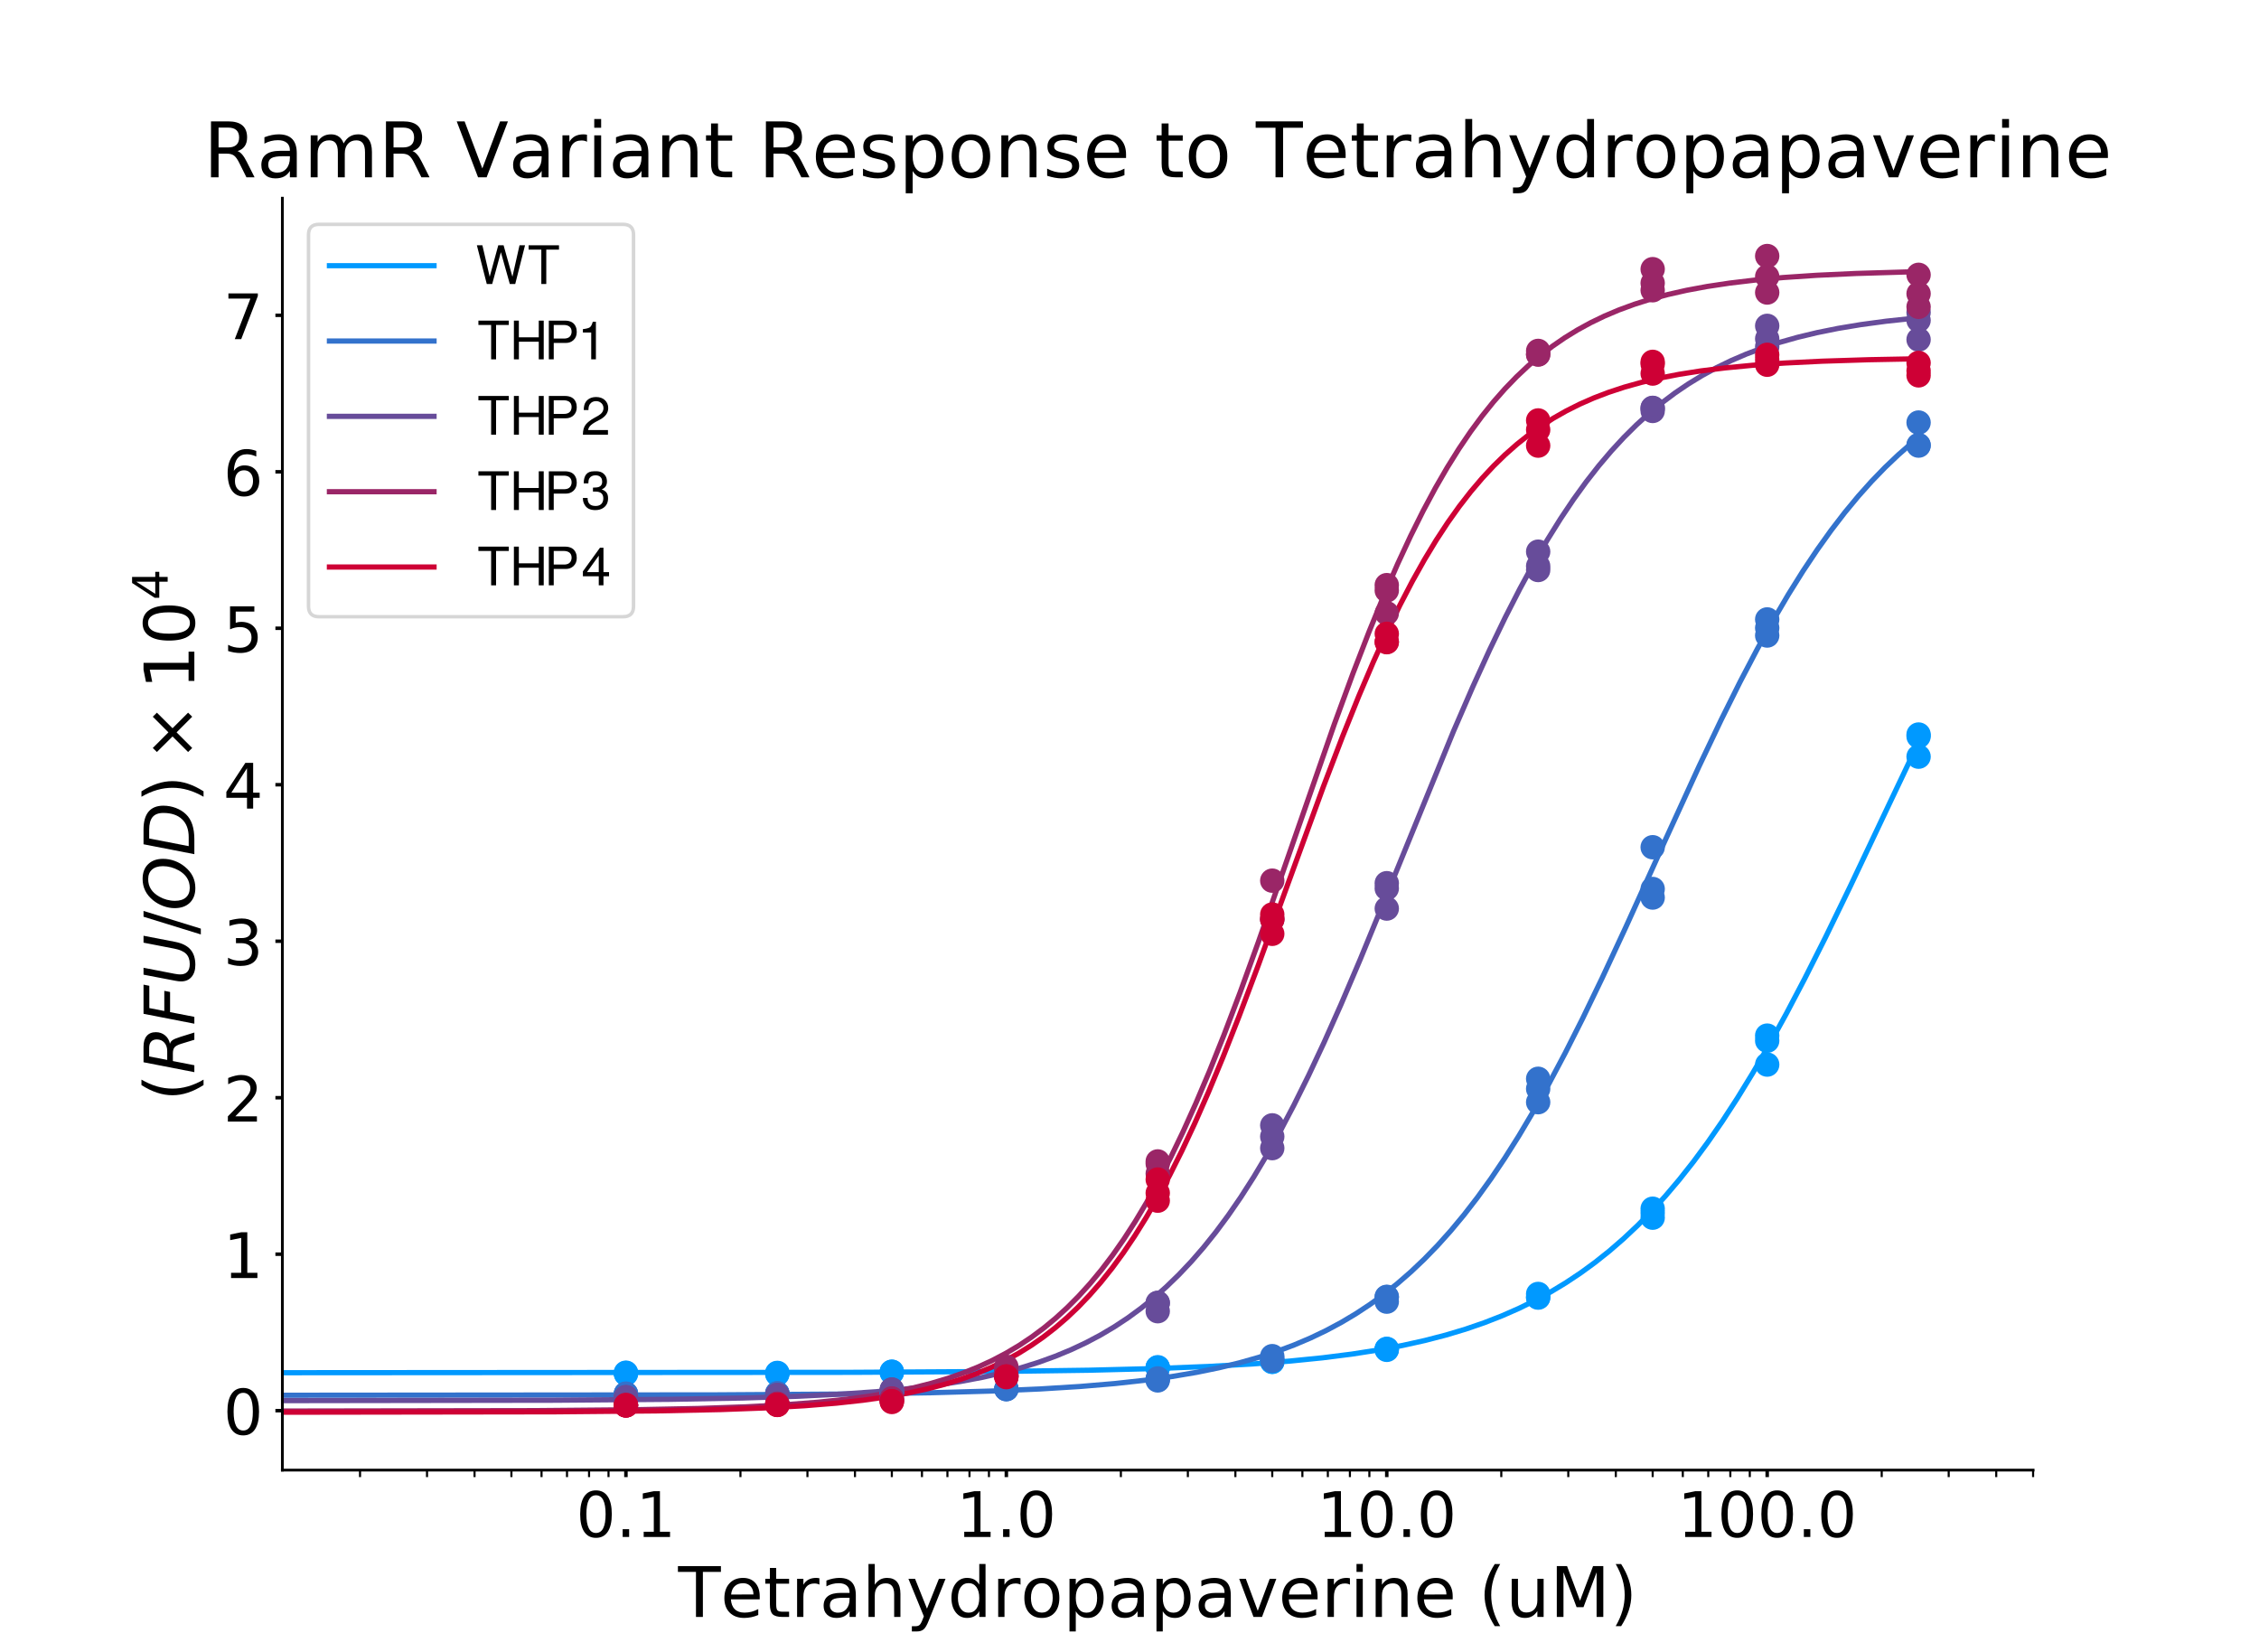 <?xml version="1.0" encoding="utf-8" standalone="no"?>
<!DOCTYPE svg PUBLIC "-//W3C//DTD SVG 1.1//EN"
  "http://www.w3.org/Graphics/SVG/1.1/DTD/svg11.dtd">
<!-- Created with matplotlib (https://matplotlib.org/) -->
<svg height="473.76pt" version="1.1" viewBox="0 0 648 473.76" width="648pt" xmlns="http://www.w3.org/2000/svg" xmlns:xlink="http://www.w3.org/1999/xlink">
 <defs>
  <style type="text/css">
*{stroke-linecap:butt;stroke-linejoin:round;}
  </style>
 </defs>
 <g id="figure_1">
  <g id="patch_1">
   <path d="M 0 473.76 
L 648 473.76 
L 648 0 
L 0 0 
z
" style="fill:#ffffff;"/>
  </g>
  <g id="axes_1">
   <g id="patch_2">
    <path d="M 81 421.646 
L 583.2 421.646 
L 583.2 56.851 
L 81 56.851 
z
" style="fill:#ffffff;"/>
   </g>
   <g id="matplotlib.axis_1">
    <g id="xtick_1">
     <g id="line2d_1">
      <defs>
       <path d="M 0 0 
L 0 2 
" id="mc66bbb5c84" style="stroke:#000000;"/>
      </defs>
      <g>
       <use style="stroke:#000000;" x="179.55" xlink:href="#mc66bbb5c84" y="421.646"/>
      </g>
     </g>
     <g id="text_1">
      <!-- 0.1 -->
      <defs>
       <path d="M 31.781 66.406 
Q 24.172 66.406 20.328 58.906 
Q 16.5 51.422 16.5 36.375 
Q 16.5 21.391 20.328 13.891 
Q 24.172 6.391 31.781 6.391 
Q 39.453 6.391 43.281 13.891 
Q 47.125 21.391 47.125 36.375 
Q 47.125 51.422 43.281 58.906 
Q 39.453 66.406 31.781 66.406 
z
M 31.781 74.219 
Q 44.047 74.219 50.516 64.516 
Q 56.984 54.828 56.984 36.375 
Q 56.984 17.969 50.516 8.266 
Q 44.047 -1.422 31.781 -1.422 
Q 19.531 -1.422 13.062 8.266 
Q 6.594 17.969 6.594 36.375 
Q 6.594 54.828 13.062 64.516 
Q 19.531 74.219 31.781 74.219 
z
" id="DejaVuSans-48"/>
       <path d="M 10.688 12.406 
L 21 12.406 
L 21 0 
L 10.688 0 
z
" id="DejaVuSans-46"/>
       <path d="M 12.406 8.297 
L 28.516 8.297 
L 28.516 63.922 
L 10.984 60.406 
L 10.984 69.391 
L 28.422 72.906 
L 38.281 72.906 
L 38.281 8.297 
L 54.391 8.297 
L 54.391 0 
L 12.406 0 
z
" id="DejaVuSans-49"/>
      </defs>
      <g transform="translate(165.237 440.824)scale(0.18 -0.18)">
       <use xlink:href="#DejaVuSans-48"/>
       <use x="63.623" xlink:href="#DejaVuSans-46"/>
       <use x="95.41" xlink:href="#DejaVuSans-49"/>
      </g>
     </g>
    </g>
    <g id="xtick_2">
     <g id="line2d_2">
      <g>
       <use style="stroke:#000000;" x="288.675" xlink:href="#mc66bbb5c84" y="421.646"/>
      </g>
     </g>
     <g id="text_2">
      <!-- 1.0 -->
      <g transform="translate(274.362 440.824)scale(0.18 -0.18)">
       <use xlink:href="#DejaVuSans-49"/>
       <use x="63.623" xlink:href="#DejaVuSans-46"/>
       <use x="95.41" xlink:href="#DejaVuSans-48"/>
      </g>
     </g>
    </g>
    <g id="xtick_3">
     <g id="line2d_3">
      <g>
       <use style="stroke:#000000;" x="397.8" xlink:href="#mc66bbb5c84" y="421.646"/>
      </g>
     </g>
     <g id="text_3">
      <!-- 10.0 -->
      <g transform="translate(377.761 440.824)scale(0.18 -0.18)">
       <use xlink:href="#DejaVuSans-49"/>
       <use x="63.623" xlink:href="#DejaVuSans-48"/>
       <use x="127.246" xlink:href="#DejaVuSans-46"/>
       <use x="159.033" xlink:href="#DejaVuSans-48"/>
      </g>
     </g>
    </g>
    <g id="xtick_4">
     <g id="line2d_4">
      <g>
       <use style="stroke:#000000;" x="506.925" xlink:href="#mc66bbb5c84" y="421.646"/>
      </g>
     </g>
     <g id="text_4">
      <!-- 100.0 -->
      <g transform="translate(481.16 440.824)scale(0.18 -0.18)">
       <use xlink:href="#DejaVuSans-49"/>
       <use x="63.623" xlink:href="#DejaVuSans-48"/>
       <use x="127.246" xlink:href="#DejaVuSans-48"/>
       <use x="190.869" xlink:href="#DejaVuSans-46"/>
       <use x="222.656" xlink:href="#DejaVuSans-48"/>
      </g>
     </g>
    </g>
    <g id="xtick_5">
     <g id="line2d_5">
      <defs>
       <path d="M 0 0 
L 0 2 
" id="m3aa77b416a" style="stroke:#000000;stroke-width:0.6;"/>
      </defs>
      <g>
       <use style="stroke:#000000;stroke-width:0.6;" x="103.275" xlink:href="#m3aa77b416a" y="421.646"/>
      </g>
     </g>
    </g>
    <g id="xtick_6">
     <g id="line2d_6">
      <g>
       <use style="stroke:#000000;stroke-width:0.6;" x="122.491" xlink:href="#m3aa77b416a" y="421.646"/>
      </g>
     </g>
    </g>
    <g id="xtick_7">
     <g id="line2d_7">
      <g>
       <use style="stroke:#000000;stroke-width:0.6;" x="136.125" xlink:href="#m3aa77b416a" y="421.646"/>
      </g>
     </g>
    </g>
    <g id="xtick_8">
     <g id="line2d_8">
      <g>
       <use style="stroke:#000000;stroke-width:0.6;" x="146.7" xlink:href="#m3aa77b416a" y="421.646"/>
      </g>
     </g>
    </g>
    <g id="xtick_9">
     <g id="line2d_9">
      <g>
       <use style="stroke:#000000;stroke-width:0.6;" x="155.34" xlink:href="#m3aa77b416a" y="421.646"/>
      </g>
     </g>
    </g>
    <g id="xtick_10">
     <g id="line2d_10">
      <g>
       <use style="stroke:#000000;stroke-width:0.6;" x="162.646" xlink:href="#m3aa77b416a" y="421.646"/>
      </g>
     </g>
    </g>
    <g id="xtick_11">
     <g id="line2d_11">
      <g>
       <use style="stroke:#000000;stroke-width:0.6;" x="168.974" xlink:href="#m3aa77b416a" y="421.646"/>
      </g>
     </g>
    </g>
    <g id="xtick_12">
     <g id="line2d_12">
      <g>
       <use style="stroke:#000000;stroke-width:0.6;" x="174.556" xlink:href="#m3aa77b416a" y="421.646"/>
      </g>
     </g>
    </g>
    <g id="xtick_13">
     <g id="line2d_13">
      <g>
       <use style="stroke:#000000;stroke-width:0.6;" x="212.4" xlink:href="#m3aa77b416a" y="421.646"/>
      </g>
     </g>
    </g>
    <g id="xtick_14">
     <g id="line2d_14">
      <g>
       <use style="stroke:#000000;stroke-width:0.6;" x="231.616" xlink:href="#m3aa77b416a" y="421.646"/>
      </g>
     </g>
    </g>
    <g id="xtick_15">
     <g id="line2d_15">
      <g>
       <use style="stroke:#000000;stroke-width:0.6;" x="245.25" xlink:href="#m3aa77b416a" y="421.646"/>
      </g>
     </g>
    </g>
    <g id="xtick_16">
     <g id="line2d_16">
      <g>
       <use style="stroke:#000000;stroke-width:0.6;" x="255.825" xlink:href="#m3aa77b416a" y="421.646"/>
      </g>
     </g>
    </g>
    <g id="xtick_17">
     <g id="line2d_17">
      <g>
       <use style="stroke:#000000;stroke-width:0.6;" x="264.466" xlink:href="#m3aa77b416a" y="421.646"/>
      </g>
     </g>
    </g>
    <g id="xtick_18">
     <g id="line2d_18">
      <g>
       <use style="stroke:#000000;stroke-width:0.6;" x="271.771" xlink:href="#m3aa77b416a" y="421.646"/>
      </g>
     </g>
    </g>
    <g id="xtick_19">
     <g id="line2d_19">
      <g>
       <use style="stroke:#000000;stroke-width:0.6;" x="278.099" xlink:href="#m3aa77b416a" y="421.646"/>
      </g>
     </g>
    </g>
    <g id="xtick_20">
     <g id="line2d_20">
      <g>
       <use style="stroke:#000000;stroke-width:0.6;" x="283.681" xlink:href="#m3aa77b416a" y="421.646"/>
      </g>
     </g>
    </g>
    <g id="xtick_21">
     <g id="line2d_21">
      <g>
       <use style="stroke:#000000;stroke-width:0.6;" x="321.525" xlink:href="#m3aa77b416a" y="421.646"/>
      </g>
     </g>
    </g>
    <g id="xtick_22">
     <g id="line2d_22">
      <g>
       <use style="stroke:#000000;stroke-width:0.6;" x="340.741" xlink:href="#m3aa77b416a" y="421.646"/>
      </g>
     </g>
    </g>
    <g id="xtick_23">
     <g id="line2d_23">
      <g>
       <use style="stroke:#000000;stroke-width:0.6;" x="354.375" xlink:href="#m3aa77b416a" y="421.646"/>
      </g>
     </g>
    </g>
    <g id="xtick_24">
     <g id="line2d_24">
      <g>
       <use style="stroke:#000000;stroke-width:0.6;" x="364.95" xlink:href="#m3aa77b416a" y="421.646"/>
      </g>
     </g>
    </g>
    <g id="xtick_25">
     <g id="line2d_25">
      <g>
       <use style="stroke:#000000;stroke-width:0.6;" x="373.591" xlink:href="#m3aa77b416a" y="421.646"/>
      </g>
     </g>
    </g>
    <g id="xtick_26">
     <g id="line2d_26">
      <g>
       <use style="stroke:#000000;stroke-width:0.6;" x="380.896" xlink:href="#m3aa77b416a" y="421.646"/>
      </g>
     </g>
    </g>
    <g id="xtick_27">
     <g id="line2d_27">
      <g>
       <use style="stroke:#000000;stroke-width:0.6;" x="387.225" xlink:href="#m3aa77b416a" y="421.646"/>
      </g>
     </g>
    </g>
    <g id="xtick_28">
     <g id="line2d_28">
      <g>
       <use style="stroke:#000000;stroke-width:0.6;" x="392.807" xlink:href="#m3aa77b416a" y="421.646"/>
      </g>
     </g>
    </g>
    <g id="xtick_29">
     <g id="line2d_29">
      <g>
       <use style="stroke:#000000;stroke-width:0.6;" x="430.65" xlink:href="#m3aa77b416a" y="421.646"/>
      </g>
     </g>
    </g>
    <g id="xtick_30">
     <g id="line2d_30">
      <g>
       <use style="stroke:#000000;stroke-width:0.6;" x="449.866" xlink:href="#m3aa77b416a" y="421.646"/>
      </g>
     </g>
    </g>
    <g id="xtick_31">
     <g id="line2d_31">
      <g>
       <use style="stroke:#000000;stroke-width:0.6;" x="463.5" xlink:href="#m3aa77b416a" y="421.646"/>
      </g>
     </g>
    </g>
    <g id="xtick_32">
     <g id="line2d_32">
      <g>
       <use style="stroke:#000000;stroke-width:0.6;" x="474.075" xlink:href="#m3aa77b416a" y="421.646"/>
      </g>
     </g>
    </g>
    <g id="xtick_33">
     <g id="line2d_33">
      <g>
       <use style="stroke:#000000;stroke-width:0.6;" x="482.716" xlink:href="#m3aa77b416a" y="421.646"/>
      </g>
     </g>
    </g>
    <g id="xtick_34">
     <g id="line2d_34">
      <g>
       <use style="stroke:#000000;stroke-width:0.6;" x="490.021" xlink:href="#m3aa77b416a" y="421.646"/>
      </g>
     </g>
    </g>
    <g id="xtick_35">
     <g id="line2d_35">
      <g>
       <use style="stroke:#000000;stroke-width:0.6;" x="496.35" xlink:href="#m3aa77b416a" y="421.646"/>
      </g>
     </g>
    </g>
    <g id="xtick_36">
     <g id="line2d_36">
      <g>
       <use style="stroke:#000000;stroke-width:0.6;" x="501.932" xlink:href="#m3aa77b416a" y="421.646"/>
      </g>
     </g>
    </g>
    <g id="xtick_37">
     <g id="line2d_37">
      <g>
       <use style="stroke:#000000;stroke-width:0.6;" x="539.775" xlink:href="#m3aa77b416a" y="421.646"/>
      </g>
     </g>
    </g>
    <g id="xtick_38">
     <g id="line2d_38">
      <g>
       <use style="stroke:#000000;stroke-width:0.6;" x="558.991" xlink:href="#m3aa77b416a" y="421.646"/>
      </g>
     </g>
    </g>
    <g id="xtick_39">
     <g id="line2d_39">
      <g>
       <use style="stroke:#000000;stroke-width:0.6;" x="572.625" xlink:href="#m3aa77b416a" y="421.646"/>
      </g>
     </g>
    </g>
    <g id="xtick_40">
     <g id="line2d_40">
      <g>
       <use style="stroke:#000000;stroke-width:0.6;" x="583.2" xlink:href="#m3aa77b416a" y="421.646"/>
      </g>
     </g>
    </g>
    <g id="text_5">
     <!-- Tetrahydropapaverine (uM) -->
     <defs>
      <path d="M -0.297 72.906 
L 61.375 72.906 
L 61.375 64.594 
L 35.5 64.594 
L 35.5 0 
L 25.594 0 
L 25.594 64.594 
L -0.297 64.594 
z
" id="DejaVuSans-84"/>
      <path d="M 56.203 29.594 
L 56.203 25.203 
L 14.891 25.203 
Q 15.484 15.922 20.484 11.062 
Q 25.484 6.203 34.422 6.203 
Q 39.594 6.203 44.453 7.469 
Q 49.312 8.734 54.109 11.281 
L 54.109 2.781 
Q 49.266 0.734 44.188 -0.344 
Q 39.109 -1.422 33.891 -1.422 
Q 20.797 -1.422 13.156 6.188 
Q 5.516 13.812 5.516 26.812 
Q 5.516 40.234 12.766 48.109 
Q 20.016 56 32.328 56 
Q 43.359 56 49.781 48.891 
Q 56.203 41.797 56.203 29.594 
z
M 47.219 32.234 
Q 47.125 39.594 43.094 43.984 
Q 39.062 48.391 32.422 48.391 
Q 24.906 48.391 20.391 44.141 
Q 15.875 39.891 15.188 32.172 
z
" id="DejaVuSans-101"/>
      <path d="M 18.312 70.219 
L 18.312 54.688 
L 36.812 54.688 
L 36.812 47.703 
L 18.312 47.703 
L 18.312 18.016 
Q 18.312 11.328 20.141 9.422 
Q 21.969 7.516 27.594 7.516 
L 36.812 7.516 
L 36.812 0 
L 27.594 0 
Q 17.188 0 13.234 3.875 
Q 9.281 7.766 9.281 18.016 
L 9.281 47.703 
L 2.688 47.703 
L 2.688 54.688 
L 9.281 54.688 
L 9.281 70.219 
z
" id="DejaVuSans-116"/>
      <path d="M 41.109 46.297 
Q 39.594 47.172 37.812 47.578 
Q 36.031 48 33.891 48 
Q 26.266 48 22.188 43.047 
Q 18.109 38.094 18.109 28.812 
L 18.109 0 
L 9.078 0 
L 9.078 54.688 
L 18.109 54.688 
L 18.109 46.188 
Q 20.953 51.172 25.484 53.578 
Q 30.031 56 36.531 56 
Q 37.453 56 38.578 55.875 
Q 39.703 55.766 41.062 55.516 
z
" id="DejaVuSans-114"/>
      <path d="M 34.281 27.484 
Q 23.391 27.484 19.188 25 
Q 14.984 22.516 14.984 16.5 
Q 14.984 11.719 18.141 8.906 
Q 21.297 6.109 26.703 6.109 
Q 34.188 6.109 38.703 11.406 
Q 43.219 16.703 43.219 25.484 
L 43.219 27.484 
z
M 52.203 31.203 
L 52.203 0 
L 43.219 0 
L 43.219 8.297 
Q 40.141 3.328 35.547 0.953 
Q 30.953 -1.422 24.312 -1.422 
Q 15.922 -1.422 10.953 3.297 
Q 6 8.016 6 15.922 
Q 6 25.141 12.172 29.828 
Q 18.359 34.516 30.609 34.516 
L 43.219 34.516 
L 43.219 35.406 
Q 43.219 41.609 39.141 45 
Q 35.062 48.391 27.688 48.391 
Q 23 48.391 18.547 47.266 
Q 14.109 46.141 10.016 43.891 
L 10.016 52.203 
Q 14.938 54.109 19.578 55.047 
Q 24.219 56 28.609 56 
Q 40.484 56 46.344 49.844 
Q 52.203 43.703 52.203 31.203 
z
" id="DejaVuSans-97"/>
      <path d="M 54.891 33.016 
L 54.891 0 
L 45.906 0 
L 45.906 32.719 
Q 45.906 40.484 42.875 44.328 
Q 39.844 48.188 33.797 48.188 
Q 26.516 48.188 22.312 43.547 
Q 18.109 38.922 18.109 30.906 
L 18.109 0 
L 9.078 0 
L 9.078 75.984 
L 18.109 75.984 
L 18.109 46.188 
Q 21.344 51.125 25.703 53.562 
Q 30.078 56 35.797 56 
Q 45.219 56 50.047 50.172 
Q 54.891 44.344 54.891 33.016 
z
" id="DejaVuSans-104"/>
      <path d="M 32.172 -5.078 
Q 28.375 -14.844 24.75 -17.812 
Q 21.141 -20.797 15.094 -20.797 
L 7.906 -20.797 
L 7.906 -13.281 
L 13.188 -13.281 
Q 16.891 -13.281 18.938 -11.516 
Q 21 -9.766 23.484 -3.219 
L 25.094 0.875 
L 2.984 54.688 
L 12.5 54.688 
L 29.594 11.922 
L 46.688 54.688 
L 56.203 54.688 
z
" id="DejaVuSans-121"/>
      <path d="M 45.406 46.391 
L 45.406 75.984 
L 54.391 75.984 
L 54.391 0 
L 45.406 0 
L 45.406 8.203 
Q 42.578 3.328 38.25 0.953 
Q 33.938 -1.422 27.875 -1.422 
Q 17.969 -1.422 11.734 6.484 
Q 5.516 14.406 5.516 27.297 
Q 5.516 40.188 11.734 48.094 
Q 17.969 56 27.875 56 
Q 33.938 56 38.25 53.625 
Q 42.578 51.266 45.406 46.391 
z
M 14.797 27.297 
Q 14.797 17.391 18.875 11.75 
Q 22.953 6.109 30.078 6.109 
Q 37.203 6.109 41.297 11.75 
Q 45.406 17.391 45.406 27.297 
Q 45.406 37.203 41.297 42.844 
Q 37.203 48.484 30.078 48.484 
Q 22.953 48.484 18.875 42.844 
Q 14.797 37.203 14.797 27.297 
z
" id="DejaVuSans-100"/>
      <path d="M 30.609 48.391 
Q 23.391 48.391 19.188 42.75 
Q 14.984 37.109 14.984 27.297 
Q 14.984 17.484 19.156 11.844 
Q 23.344 6.203 30.609 6.203 
Q 37.797 6.203 41.984 11.859 
Q 46.188 17.531 46.188 27.297 
Q 46.188 37.016 41.984 42.703 
Q 37.797 48.391 30.609 48.391 
z
M 30.609 56 
Q 42.328 56 49.016 48.375 
Q 55.719 40.766 55.719 27.297 
Q 55.719 13.875 49.016 6.219 
Q 42.328 -1.422 30.609 -1.422 
Q 18.844 -1.422 12.172 6.219 
Q 5.516 13.875 5.516 27.297 
Q 5.516 40.766 12.172 48.375 
Q 18.844 56 30.609 56 
z
" id="DejaVuSans-111"/>
      <path d="M 18.109 8.203 
L 18.109 -20.797 
L 9.078 -20.797 
L 9.078 54.688 
L 18.109 54.688 
L 18.109 46.391 
Q 20.953 51.266 25.266 53.625 
Q 29.594 56 35.594 56 
Q 45.562 56 51.781 48.094 
Q 58.016 40.188 58.016 27.297 
Q 58.016 14.406 51.781 6.484 
Q 45.562 -1.422 35.594 -1.422 
Q 29.594 -1.422 25.266 0.953 
Q 20.953 3.328 18.109 8.203 
z
M 48.688 27.297 
Q 48.688 37.203 44.609 42.844 
Q 40.531 48.484 33.406 48.484 
Q 26.266 48.484 22.188 42.844 
Q 18.109 37.203 18.109 27.297 
Q 18.109 17.391 22.188 11.75 
Q 26.266 6.109 33.406 6.109 
Q 40.531 6.109 44.609 11.75 
Q 48.688 17.391 48.688 27.297 
z
" id="DejaVuSans-112"/>
      <path d="M 2.984 54.688 
L 12.5 54.688 
L 29.594 8.797 
L 46.688 54.688 
L 56.203 54.688 
L 35.688 0 
L 23.484 0 
z
" id="DejaVuSans-118"/>
      <path d="M 9.422 54.688 
L 18.406 54.688 
L 18.406 0 
L 9.422 0 
z
M 9.422 75.984 
L 18.406 75.984 
L 18.406 64.594 
L 9.422 64.594 
z
" id="DejaVuSans-105"/>
      <path d="M 54.891 33.016 
L 54.891 0 
L 45.906 0 
L 45.906 32.719 
Q 45.906 40.484 42.875 44.328 
Q 39.844 48.188 33.797 48.188 
Q 26.516 48.188 22.312 43.547 
Q 18.109 38.922 18.109 30.906 
L 18.109 0 
L 9.078 0 
L 9.078 54.688 
L 18.109 54.688 
L 18.109 46.188 
Q 21.344 51.125 25.703 53.562 
Q 30.078 56 35.797 56 
Q 45.219 56 50.047 50.172 
Q 54.891 44.344 54.891 33.016 
z
" id="DejaVuSans-110"/>
      <path id="DejaVuSans-32"/>
      <path d="M 31 75.875 
Q 24.469 64.656 21.281 53.656 
Q 18.109 42.672 18.109 31.391 
Q 18.109 20.125 21.312 9.062 
Q 24.516 -2 31 -13.188 
L 23.188 -13.188 
Q 15.875 -1.703 12.234 9.375 
Q 8.594 20.453 8.594 31.391 
Q 8.594 42.281 12.203 53.312 
Q 15.828 64.359 23.188 75.875 
z
" id="DejaVuSans-40"/>
      <path d="M 8.5 21.578 
L 8.5 54.688 
L 17.484 54.688 
L 17.484 21.922 
Q 17.484 14.156 20.5 10.266 
Q 23.531 6.391 29.594 6.391 
Q 36.859 6.391 41.078 11.031 
Q 45.312 15.672 45.312 23.688 
L 45.312 54.688 
L 54.297 54.688 
L 54.297 0 
L 45.312 0 
L 45.312 8.406 
Q 42.047 3.422 37.719 1 
Q 33.406 -1.422 27.688 -1.422 
Q 18.266 -1.422 13.375 4.438 
Q 8.5 10.297 8.5 21.578 
z
M 31.109 56 
z
" id="DejaVuSans-117"/>
      <path d="M 9.812 72.906 
L 24.516 72.906 
L 43.109 23.297 
L 61.812 72.906 
L 76.516 72.906 
L 76.516 0 
L 66.891 0 
L 66.891 64.016 
L 48.094 14.016 
L 38.188 14.016 
L 19.391 64.016 
L 19.391 0 
L 9.812 0 
z
" id="DejaVuSans-77"/>
      <path d="M 8.016 75.875 
L 15.828 75.875 
Q 23.141 64.359 26.781 53.312 
Q 30.422 42.281 30.422 31.391 
Q 30.422 20.453 26.781 9.375 
Q 23.141 -1.703 15.828 -13.188 
L 8.016 -13.188 
Q 14.5 -2 17.703 9.062 
Q 20.906 20.125 20.906 31.391 
Q 20.906 42.672 17.703 53.656 
Q 14.5 64.656 8.016 75.875 
z
" id="DejaVuSans-41"/>
     </defs>
     <g transform="translate(194.523 463.764)scale(0.2 -0.2)">
      <use xlink:href="#DejaVuSans-84"/>
      <use x="60.818" xlink:href="#DejaVuSans-101"/>
      <use x="122.342" xlink:href="#DejaVuSans-116"/>
      <use x="161.551" xlink:href="#DejaVuSans-114"/>
      <use x="202.664" xlink:href="#DejaVuSans-97"/>
      <use x="263.943" xlink:href="#DejaVuSans-104"/>
      <use x="327.322" xlink:href="#DejaVuSans-121"/>
      <use x="386.502" xlink:href="#DejaVuSans-100"/>
      <use x="449.979" xlink:href="#DejaVuSans-114"/>
      <use x="491.061" xlink:href="#DejaVuSans-111"/>
      <use x="552.242" xlink:href="#DejaVuSans-112"/>
      <use x="615.719" xlink:href="#DejaVuSans-97"/>
      <use x="676.998" xlink:href="#DejaVuSans-112"/>
      <use x="740.475" xlink:href="#DejaVuSans-97"/>
      <use x="801.754" xlink:href="#DejaVuSans-118"/>
      <use x="860.934" xlink:href="#DejaVuSans-101"/>
      <use x="922.457" xlink:href="#DejaVuSans-114"/>
      <use x="963.57" xlink:href="#DejaVuSans-105"/>
      <use x="991.354" xlink:href="#DejaVuSans-110"/>
      <use x="1054.732" xlink:href="#DejaVuSans-101"/>
      <use x="1116.256" xlink:href="#DejaVuSans-32"/>
      <use x="1148.043" xlink:href="#DejaVuSans-40"/>
      <use x="1187.057" xlink:href="#DejaVuSans-117"/>
      <use x="1250.436" xlink:href="#DejaVuSans-77"/>
      <use x="1336.715" xlink:href="#DejaVuSans-41"/>
     </g>
    </g>
   </g>
   <g id="matplotlib.axis_2">
    <g id="ytick_1">
     <g id="line2d_41">
      <defs>
       <path d="M 0 0 
L -2 0 
" id="m4bc6a19028" style="stroke:#000000;"/>
      </defs>
      <g>
       <use style="stroke:#000000;" x="81" xlink:href="#m4bc6a19028" y="404.599"/>
      </g>
     </g>
     <g id="text_6">
      <!-- 0 -->
      <g transform="translate(64.047 411.438)scale(0.18 -0.18)">
       <use xlink:href="#DejaVuSans-48"/>
      </g>
     </g>
    </g>
    <g id="ytick_2">
     <g id="line2d_42">
      <g>
       <use style="stroke:#000000;" x="81" xlink:href="#m4bc6a19028" y="359.719"/>
      </g>
     </g>
     <g id="text_7">
      <!-- 1 -->
      <g transform="translate(64.047 366.557)scale(0.18 -0.18)">
       <use xlink:href="#DejaVuSans-49"/>
      </g>
     </g>
    </g>
    <g id="ytick_3">
     <g id="line2d_43">
      <g>
       <use style="stroke:#000000;" x="81" xlink:href="#m4bc6a19028" y="314.838"/>
      </g>
     </g>
     <g id="text_8">
      <!-- 2 -->
      <defs>
       <path d="M 19.188 8.297 
L 53.609 8.297 
L 53.609 0 
L 7.328 0 
L 7.328 8.297 
Q 12.938 14.109 22.625 23.891 
Q 32.328 33.688 34.812 36.531 
Q 39.547 41.844 41.422 45.531 
Q 43.312 49.219 43.312 52.781 
Q 43.312 58.594 39.234 62.25 
Q 35.156 65.922 28.609 65.922 
Q 23.969 65.922 18.812 64.312 
Q 13.672 62.703 7.812 59.422 
L 7.812 69.391 
Q 13.766 71.781 18.938 73 
Q 24.125 74.219 28.422 74.219 
Q 39.75 74.219 46.484 68.547 
Q 53.219 62.891 53.219 53.422 
Q 53.219 48.922 51.531 44.891 
Q 49.859 40.875 45.406 35.406 
Q 44.188 33.984 37.641 27.219 
Q 31.109 20.453 19.188 8.297 
z
" id="DejaVuSans-50"/>
      </defs>
      <g transform="translate(64.047 321.676)scale(0.18 -0.18)">
       <use xlink:href="#DejaVuSans-50"/>
      </g>
     </g>
    </g>
    <g id="ytick_4">
     <g id="line2d_44">
      <g>
       <use style="stroke:#000000;" x="81" xlink:href="#m4bc6a19028" y="269.957"/>
      </g>
     </g>
     <g id="text_9">
      <!-- 3 -->
      <defs>
       <path d="M 40.578 39.312 
Q 47.656 37.797 51.625 33 
Q 55.609 28.219 55.609 21.188 
Q 55.609 10.406 48.188 4.484 
Q 40.766 -1.422 27.094 -1.422 
Q 22.516 -1.422 17.656 -0.516 
Q 12.797 0.391 7.625 2.203 
L 7.625 11.719 
Q 11.719 9.328 16.594 8.109 
Q 21.484 6.891 26.812 6.891 
Q 36.078 6.891 40.938 10.547 
Q 45.797 14.203 45.797 21.188 
Q 45.797 27.641 41.281 31.266 
Q 36.766 34.906 28.719 34.906 
L 20.219 34.906 
L 20.219 43.016 
L 29.109 43.016 
Q 36.375 43.016 40.234 45.922 
Q 44.094 48.828 44.094 54.297 
Q 44.094 59.906 40.109 62.906 
Q 36.141 65.922 28.719 65.922 
Q 24.656 65.922 20.016 65.031 
Q 15.375 64.156 9.812 62.312 
L 9.812 71.094 
Q 15.438 72.656 20.344 73.438 
Q 25.25 74.219 29.594 74.219 
Q 40.828 74.219 47.359 69.109 
Q 53.906 64.016 53.906 55.328 
Q 53.906 49.266 50.438 45.094 
Q 46.969 40.922 40.578 39.312 
z
" id="DejaVuSans-51"/>
      </defs>
      <g transform="translate(64.047 276.796)scale(0.18 -0.18)">
       <use xlink:href="#DejaVuSans-51"/>
      </g>
     </g>
    </g>
    <g id="ytick_5">
     <g id="line2d_45">
      <g>
       <use style="stroke:#000000;" x="81" xlink:href="#m4bc6a19028" y="225.077"/>
      </g>
     </g>
     <g id="text_10">
      <!-- 4 -->
      <defs>
       <path d="M 37.797 64.312 
L 12.891 25.391 
L 37.797 25.391 
z
M 35.203 72.906 
L 47.609 72.906 
L 47.609 25.391 
L 58.016 25.391 
L 58.016 17.188 
L 47.609 17.188 
L 47.609 0 
L 37.797 0 
L 37.797 17.188 
L 4.891 17.188 
L 4.891 26.703 
z
" id="DejaVuSans-52"/>
      </defs>
      <g transform="translate(64.047 231.915)scale(0.18 -0.18)">
       <use xlink:href="#DejaVuSans-52"/>
      </g>
     </g>
    </g>
    <g id="ytick_6">
     <g id="line2d_46">
      <g>
       <use style="stroke:#000000;" x="81" xlink:href="#m4bc6a19028" y="180.196"/>
      </g>
     </g>
     <g id="text_11">
      <!-- 5 -->
      <defs>
       <path d="M 10.797 72.906 
L 49.516 72.906 
L 49.516 64.594 
L 19.828 64.594 
L 19.828 46.734 
Q 21.969 47.469 24.109 47.828 
Q 26.266 48.188 28.422 48.188 
Q 40.625 48.188 47.75 41.5 
Q 54.891 34.812 54.891 23.391 
Q 54.891 11.625 47.562 5.094 
Q 40.234 -1.422 26.906 -1.422 
Q 22.312 -1.422 17.547 -0.641 
Q 12.797 0.141 7.719 1.703 
L 7.719 11.625 
Q 12.109 9.234 16.797 8.062 
Q 21.484 6.891 26.703 6.891 
Q 35.156 6.891 40.078 11.328 
Q 45.016 15.766 45.016 23.391 
Q 45.016 31 40.078 35.438 
Q 35.156 39.891 26.703 39.891 
Q 22.75 39.891 18.812 39.016 
Q 14.891 38.141 10.797 36.281 
z
" id="DejaVuSans-53"/>
      </defs>
      <g transform="translate(64.047 187.034)scale(0.18 -0.18)">
       <use xlink:href="#DejaVuSans-53"/>
      </g>
     </g>
    </g>
    <g id="ytick_7">
     <g id="line2d_47">
      <g>
       <use style="stroke:#000000;" x="81" xlink:href="#m4bc6a19028" y="135.315"/>
      </g>
     </g>
     <g id="text_12">
      <!-- 6 -->
      <defs>
       <path d="M 33.016 40.375 
Q 26.375 40.375 22.484 35.828 
Q 18.609 31.297 18.609 23.391 
Q 18.609 15.531 22.484 10.953 
Q 26.375 6.391 33.016 6.391 
Q 39.656 6.391 43.531 10.953 
Q 47.406 15.531 47.406 23.391 
Q 47.406 31.297 43.531 35.828 
Q 39.656 40.375 33.016 40.375 
z
M 52.594 71.297 
L 52.594 62.312 
Q 48.875 64.062 45.094 64.984 
Q 41.312 65.922 37.594 65.922 
Q 27.828 65.922 22.672 59.328 
Q 17.531 52.734 16.797 39.406 
Q 19.672 43.656 24.016 45.922 
Q 28.375 48.188 33.594 48.188 
Q 44.578 48.188 50.953 41.516 
Q 57.328 34.859 57.328 23.391 
Q 57.328 12.156 50.688 5.359 
Q 44.047 -1.422 33.016 -1.422 
Q 20.359 -1.422 13.672 8.266 
Q 6.984 17.969 6.984 36.375 
Q 6.984 53.656 15.188 63.938 
Q 23.391 74.219 37.203 74.219 
Q 40.922 74.219 44.703 73.484 
Q 48.484 72.75 52.594 71.297 
z
" id="DejaVuSans-54"/>
      </defs>
      <g transform="translate(64.047 142.154)scale(0.18 -0.18)">
       <use xlink:href="#DejaVuSans-54"/>
      </g>
     </g>
    </g>
    <g id="ytick_8">
     <g id="line2d_48">
      <g>
       <use style="stroke:#000000;" x="81" xlink:href="#m4bc6a19028" y="90.435"/>
      </g>
     </g>
     <g id="text_13">
      <!-- 7 -->
      <defs>
       <path d="M 8.203 72.906 
L 55.078 72.906 
L 55.078 68.703 
L 28.609 0 
L 18.312 0 
L 43.219 64.594 
L 8.203 64.594 
z
" id="DejaVuSans-55"/>
      </defs>
      <g transform="translate(64.047 97.273)scale(0.18 -0.18)">
       <use xlink:href="#DejaVuSans-55"/>
      </g>
     </g>
    </g>
    <g id="text_14">
     <!-- $(RFU/OD) \times 10^4$ -->
     <defs>
      <path d="M 25.203 64.797 
L 20.219 38.922 
L 32.906 38.922 
Q 40.375 38.922 44.984 43.047 
Q 49.609 47.172 49.609 53.812 
Q 49.609 59.125 46.5 61.953 
Q 43.406 64.797 37.594 64.797 
z
M 43.312 35.016 
Q 46.438 34.281 48.516 31.391 
Q 50.594 28.516 53.328 19.922 
L 59.516 0 
L 49.125 0 
L 43.406 18.703 
Q 41.219 25.922 38.328 28.359 
Q 35.453 30.812 29.5 30.812 
L 18.609 30.812 
L 12.594 0 
L 2.688 0 
L 16.891 72.906 
L 39.109 72.906 
Q 49.219 72.906 54.609 68.328 
Q 60.016 63.766 60.016 55.172 
Q 60.016 47.562 55.422 41.984 
Q 50.828 36.422 43.312 35.016 
z
" id="DejaVuSans-Oblique-82"/>
      <path d="M 16.891 72.906 
L 58.688 72.906 
L 57.078 64.594 
L 25.094 64.594 
L 20.906 43.109 
L 49.812 43.109 
L 48.188 34.812 
L 19.281 34.812 
L 12.5 0 
L 2.688 0 
z
" id="DejaVuSans-Oblique-70"/>
      <path d="M 15.484 72.906 
L 25.391 72.906 
L 16.797 28.609 
Q 16.266 25.641 16.047 23.703 
Q 15.828 21.781 15.828 20.312 
Q 15.828 13.578 19.578 10.078 
Q 23.344 6.594 30.609 6.594 
Q 40.047 6.594 45.281 11.766 
Q 50.531 16.938 52.781 28.609 
L 61.375 72.906 
L 71.297 72.906 
L 62.5 27.391 
Q 59.625 12.641 51.562 5.609 
Q 43.5 -1.422 29.5 -1.422 
Q 18.562 -1.422 12.188 4.078 
Q 5.812 9.578 5.812 19 
Q 5.812 20.703 6.047 22.828 
Q 6.297 24.953 6.781 27.391 
z
" id="DejaVuSans-Oblique-85"/>
      <path d="M 25.391 72.906 
L 33.688 72.906 
L 8.297 -9.281 
L 0 -9.281 
z
" id="DejaVuSans-47"/>
      <path d="M 45.609 66.219 
Q 37.5 66.219 31.297 62.281 
Q 25.094 58.344 20.516 50.297 
Q 17.578 45.172 16.031 39.406 
Q 14.5 33.641 14.5 27.781 
Q 14.5 17.625 19.359 12.109 
Q 24.219 6.594 33.109 6.594 
Q 41.109 6.594 47.375 10.562 
Q 53.656 14.547 58.109 22.406 
Q 61.078 27.688 62.641 33.469 
Q 64.203 39.266 64.203 45.016 
Q 64.203 55.125 59.312 60.672 
Q 54.438 66.219 45.609 66.219 
z
M 32.812 -1.422 
Q 19.391 -1.422 11.688 6.531 
Q 4 14.5 4 28.328 
Q 4 36.234 7 44.484 
Q 10.016 52.734 15.281 59.188 
Q 21.484 66.75 29.094 70.484 
Q 36.719 74.219 45.906 74.219 
Q 59.281 74.219 66.984 66.328 
Q 74.703 58.453 74.703 44.828 
Q 74.703 36.422 71.766 28.312 
Q 68.844 20.219 63.375 13.625 
Q 57.125 6 49.578 2.281 
Q 42.047 -1.422 32.812 -1.422 
z
" id="DejaVuSans-Oblique-79"/>
      <path d="M 16.891 72.906 
L 38.094 72.906 
Q 54.984 72.906 63.594 65.75 
Q 72.219 58.594 72.219 44.484 
Q 72.219 35.156 68.938 26.531 
Q 65.672 17.922 59.906 12.016 
Q 54.109 5.953 45.172 2.969 
Q 36.234 0 24.031 0 
L 2.688 0 
z
M 25.203 64.797 
L 14.203 8.109 
L 27.094 8.109 
Q 43.656 8.109 52.734 17.625 
Q 61.812 27.156 61.812 44.484 
Q 61.812 54.984 55.953 59.891 
Q 50.094 64.797 37.594 64.797 
z
" id="DejaVuSans-Oblique-68"/>
      <path d="M 70.125 53.719 
L 47.797 31.297 
L 70.125 8.984 
L 64.312 3.078 
L 41.891 25.484 
L 19.484 3.078 
L 13.719 8.984 
L 35.984 31.297 
L 13.719 53.719 
L 19.484 59.625 
L 41.891 37.203 
L 64.312 59.625 
z
" id="DejaVuSans-215"/>
     </defs>
     <g transform="translate(55.888 315.849)rotate(-90)scale(0.2 -0.2)">
      <use transform="translate(0 0.684)" xlink:href="#DejaVuSans-40"/>
      <use transform="translate(39.014 0.684)" xlink:href="#DejaVuSans-Oblique-82"/>
      <use transform="translate(108.496 0.684)" xlink:href="#DejaVuSans-Oblique-70"/>
      <use transform="translate(166.016 0.684)" xlink:href="#DejaVuSans-Oblique-85"/>
      <use transform="translate(239.209 0.684)" xlink:href="#DejaVuSans-47"/>
      <use transform="translate(272.9 0.684)" xlink:href="#DejaVuSans-Oblique-79"/>
      <use transform="translate(351.611 0.684)" xlink:href="#DejaVuSans-Oblique-68"/>
      <use transform="translate(428.613 0.684)" xlink:href="#DejaVuSans-41"/>
      <use transform="translate(487.109 0.684)" xlink:href="#DejaVuSans-215"/>
      <use transform="translate(590.381 0.684)" xlink:href="#DejaVuSans-49"/>
      <use transform="translate(654.004 0.684)" xlink:href="#DejaVuSans-48"/>
      <use transform="translate(718.584 38.966)scale(0.7)" xlink:href="#DejaVuSans-52"/>
     </g>
    </g>
   </g>
   <g id="line2d_49">
    <path clip-path="url(#p41d97f6f37)" d="M 70.425 393.72 
L 244.654 393.603 
L 286.493 393.359 
L 312.48 392.997 
L 331.528 392.518 
L 346.638 391.922 
L 359.187 391.21 
L 369.939 390.382 
L 379.366 389.438 
L 387.77 388.376 
L 395.382 387.193 
L 402.35 385.889 
L 408.791 384.459 
L 414.793 382.901 
L 420.422 381.212 
L 425.742 379.385 
L 430.804 377.413 
L 435.644 375.29 
L 440.292 373.009 
L 444.785 370.557 
L 449.146 367.924 
L 453.396 365.098 
L 457.559 362.062 
L 461.655 358.8 
L 465.699 355.294 
L 469.71 351.521 
L 473.704 347.457 
L 477.699 343.073 
L 481.71 338.337 
L 485.758 333.213 
L 489.862 327.654 
L 494.048 321.607 
L 498.344 315.006 
L 502.787 307.766 
L 507.429 299.77 
L 512.343 290.855 
L 517.65 280.756 
L 523.575 268.99 
L 530.664 254.394 
L 542.09 230.272 
L 550.35 212.914 
L 550.35 212.914 
" style="fill:none;stroke:#0099ff;stroke-linecap:square;stroke-width:1.5;"/>
   </g>
   <g id="line2d_50">
    <path clip-path="url(#p41d97f6f37)" d="M 70.425 400.188 
L 205.39 400.068 
L 243.439 399.82 
L 267.153 399.453 
L 284.595 398.969 
L 298.39 398.371 
L 309.902 397.656 
L 319.775 396.824 
L 328.457 395.873 
L 336.185 394.806 
L 343.204 393.616 
L 349.612 392.307 
L 355.545 390.871 
L 361.076 389.306 
L 366.282 387.604 
L 371.202 385.763 
L 375.885 383.776 
L 380.386 381.625 
L 384.716 379.309 
L 388.898 376.821 
L 392.978 374.134 
L 396.964 371.242 
L 400.874 368.129 
L 404.732 364.771 
L 408.546 361.155 
L 412.338 357.253 
L 416.131 353.028 
L 419.941 348.449 
L 423.777 343.488 
L 427.667 338.089 
L 431.635 332.199 
L 435.703 325.757 
L 439.909 318.673 
L 444.303 310.831 
L 448.957 302.063 
L 453.987 292.102 
L 459.603 280.471 
L 466.345 265.972 
L 477.516 241.324 
L 487.339 219.873 
L 493.713 206.481 
L 499.145 195.574 
L 504.066 186.182 
L 508.657 177.89 
L 513.019 170.466 
L 517.213 163.759 
L 521.284 157.663 
L 525.264 152.098 
L 529.181 147.002 
L 533.055 142.322 
L 536.906 138.015 
L 540.752 134.045 
L 544.611 130.38 
L 548.498 126.992 
L 550.35 125.481 
L 550.35 125.481 
" style="fill:none;stroke:#3372cc;stroke-linecap:square;stroke-width:1.5;"/>
   </g>
   <g id="line2d_51">
    <path clip-path="url(#p41d97f6f37)" d="M 70.425 401.737 
L 159.134 401.605 
L 191.984 401.347 
L 212.989 400.972 
L 228.768 400.473 
L 241.234 399.86 
L 251.615 399.133 
L 260.557 398.286 
L 268.441 397.319 
L 275.513 396.227 
L 281.802 395.037 
L 287.597 393.72 
L 292.976 392.274 
L 298.002 390.697 
L 302.722 388.988 
L 307.255 387.11 
L 311.539 385.096 
L 315.668 382.909 
L 319.652 380.547 
L 323.498 378.009 
L 327.265 375.254 
L 330.949 372.283 
L 334.548 369.096 
L 338.144 365.612 
L 341.68 361.874 
L 345.222 357.803 
L 348.752 353.405 
L 352.317 348.607 
L 355.92 343.379 
L 359.587 337.658 
L 363.336 331.392 
L 367.172 324.54 
L 371.16 316.956 
L 375.355 308.491 
L 379.818 298.972 
L 384.685 288.055 
L 390.21 275.097 
L 397.144 258.229 
L 416.921 209.778 
L 422.458 197.014 
L 427.325 186.336 
L 431.797 177.053 
L 436.005 168.821 
L 440.021 161.447 
L 443.898 154.786 
L 447.672 148.737 
L 451.37 143.225 
L 455.014 138.188 
L 458.625 133.574 
L 462.218 129.34 
L 465.81 125.448 
L 469.418 121.864 
L 473.057 118.56 
L 476.745 115.512 
L 480.497 112.699 
L 484.333 110.099 
L 488.274 107.697 
L 492.34 105.479 
L 496.561 103.431 
L 500.967 101.541 
L 505.59 99.801 
L 510.474 98.202 
L 515.668 96.738 
L 521.232 95.403 
L 527.244 94.191 
L 533.801 93.1 
L 541.03 92.126 
L 549.106 91.266 
L 550.35 91.152 
L 550.35 91.152 
" style="fill:none;stroke:#674c9a;stroke-linecap:square;stroke-width:1.5;"/>
   </g>
   <g id="line2d_52">
    <path clip-path="url(#p41d97f6f37)" d="M 70.425 404.726 
L 153.324 404.589 
L 181.862 404.337 
L 200.32 403.971 
L 214.145 403.49 
L 225.288 402.891 
L 234.675 402.169 
L 242.819 401.318 
L 249.767 400.376 
L 256.062 399.304 
L 261.827 398.096 
L 267.153 396.749 
L 271.941 395.313 
L 276.442 393.736 
L 280.693 392.015 
L 284.724 390.147 
L 288.557 388.129 
L 292.323 385.892 
L 295.913 383.498 
L 299.44 380.873 
L 302.81 378.088 
L 306.121 375.067 
L 309.445 371.728 
L 312.695 368.144 
L 315.936 364.236 
L 319.157 360.003 
L 322.406 355.361 
L 325.664 350.316 
L 328.966 344.789 
L 332.337 338.708 
L 335.792 332.009 
L 339.338 324.642 
L 343.053 316.401 
L 346.951 307.202 
L 351.126 296.763 
L 355.69 284.741 
L 360.947 270.24 
L 367.846 250.51 
L 382.739 207.738 
L 388.12 193.088 
L 392.754 181.1 
L 396.964 170.816 
L 400.896 161.783 
L 404.64 153.731 
L 408.243 146.501 
L 411.741 139.973 
L 415.156 134.067 
L 418.517 128.691 
L 421.834 123.8 
L 425.134 119.327 
L 428.425 115.237 
L 431.722 111.492 
L 435.038 108.059 
L 438.389 104.907 
L 441.796 102.008 
L 445.271 99.341 
L 448.832 96.888 
L 452.501 94.631 
L 456.301 92.554 
L 460.261 90.644 
L 464.412 88.889 
L 468.794 87.28 
L 473.448 85.81 
L 478.431 84.472 
L 483.811 83.259 
L 489.679 82.168 
L 496.147 81.195 
L 503.373 80.338 
L 511.577 79.593 
L 521.083 78.959 
L 532.4 78.434 
L 546.389 78.018 
L 550.35 77.933 
L 550.35 77.933 
" style="fill:none;stroke:#9a2667;stroke-linecap:square;stroke-width:1.5;"/>
   </g>
   <g id="line2d_53">
    <path clip-path="url(#p41d97f6f37)" d="M 70.425 405.059 
L 159.134 404.928 
L 188.191 404.668 
L 206.744 404.283 
L 220.043 403.794 
L 230.82 403.183 
L 239.926 402.444 
L 247.562 401.608 
L 254.382 400.642 
L 260.557 399.54 
L 266.02 398.343 
L 271.09 397.008 
L 275.825 395.53 
L 280.271 393.905 
L 284.465 392.131 
L 288.438 390.204 
L 292.213 388.124 
L 295.811 385.888 
L 299.345 383.427 
L 302.722 380.807 
L 306.039 377.954 
L 309.292 374.865 
L 312.552 371.46 
L 315.802 367.735 
L 319.032 363.688 
L 322.231 359.321 
L 325.501 354.474 
L 328.763 349.237 
L 332.1 343.455 
L 335.528 337.065 
L 339.053 330.018 
L 342.752 322.114 
L 346.638 313.273 
L 350.808 303.222 
L 355.43 291.488 
L 360.87 277.039 
L 368.62 255.751 
L 379.61 225.631 
L 385.105 211.25 
L 389.748 199.704 
L 393.952 189.837 
L 397.86 181.219 
L 401.568 173.568 
L 405.14 166.702 
L 408.603 160.52 
L 411.988 154.926 
L 415.32 149.845 
L 418.608 145.23 
L 421.884 141.014 
L 425.154 137.164 
L 428.431 133.647 
L 431.739 130.42 
L 435.086 127.464 
L 438.494 124.75 
L 441.982 122.256 
L 445.57 119.963 
L 449.278 117.858 
L 453.135 115.924 
L 457.172 114.15 
L 461.423 112.526 
L 465.936 111.041 
L 470.761 109.691 
L 475.964 108.468 
L 481.629 107.368 
L 487.868 106.386 
L 494.829 105.521 
L 502.719 104.768 
L 511.847 104.128 
L 522.689 103.596 
L 536.054 103.173 
L 550.35 102.9 
L 550.35 102.9 
" style="fill:none;stroke:#ce0035;stroke-linecap:square;stroke-width:1.5;"/>
   </g>
   <g id="line2d_54">
    <defs>
     <path d="M 0 3 
C 0.796 3 1.559 2.684 2.121 2.121 
C 2.684 1.559 3 0.796 3 0 
C 3 -0.796 2.684 -1.559 2.121 -2.121 
C 1.559 -2.684 0.796 -3 0 -3 
C -0.796 -3 -1.559 -2.684 -2.121 -2.121 
C -2.684 -1.559 -3 -0.796 -3 0 
C -3 0.796 -2.684 1.559 -2.121 2.121 
C -1.559 2.684 -0.796 3 0 3 
z
" id="md713fcbec4" style="stroke:#0099ff;"/>
    </defs>
    <g clip-path="url(#p41d97f6f37)">
     <use style="fill:#0099ff;stroke:#0099ff;" x="-1" xlink:href="#md713fcbec4" y="394.062"/>
     <use style="fill:#0099ff;stroke:#0099ff;" x="179.55" xlink:href="#md713fcbec4" y="394.062"/>
     <use style="fill:#0099ff;stroke:#0099ff;" x="222.975" xlink:href="#md713fcbec4" y="394.122"/>
     <use style="fill:#0099ff;stroke:#0099ff;" x="255.825" xlink:href="#md713fcbec4" y="393.696"/>
     <use style="fill:#0099ff;stroke:#0099ff;" x="288.675" xlink:href="#md713fcbec4" y="393.275"/>
     <use style="fill:#0099ff;stroke:#0099ff;" x="332.1" xlink:href="#md713fcbec4" y="392.271"/>
     <use style="fill:#0099ff;stroke:#0099ff;" x="364.95" xlink:href="#md713fcbec4" y="390.589"/>
     <use style="fill:#0099ff;stroke:#0099ff;" x="397.8" xlink:href="#md713fcbec4" y="386.905"/>
     <use style="fill:#0099ff;stroke:#0099ff;" x="441.225" xlink:href="#md713fcbec4" y="371.123"/>
     <use style="fill:#0099ff;stroke:#0099ff;" x="474.075" xlink:href="#md713fcbec4" y="346.678"/>
     <use style="fill:#0099ff;stroke:#0099ff;" x="506.925" xlink:href="#md713fcbec4" y="297.029"/>
     <use style="fill:#0099ff;stroke:#0099ff;" x="550.35" xlink:href="#md713fcbec4" y="210.672"/>
    </g>
   </g>
   <g id="line2d_55">
    <g clip-path="url(#p41d97f6f37)">
     <use style="fill:#0099ff;stroke:#0099ff;" x="-1" xlink:href="#md713fcbec4" y="393.802"/>
     <use style="fill:#0099ff;stroke:#0099ff;" x="179.55" xlink:href="#md713fcbec4" y="393.802"/>
     <use style="fill:#0099ff;stroke:#0099ff;" x="222.975" xlink:href="#md713fcbec4" y="393.858"/>
     <use style="fill:#0099ff;stroke:#0099ff;" x="255.825" xlink:href="#md713fcbec4" y="393.464"/>
     <use style="fill:#0099ff;stroke:#0099ff;" x="288.675" xlink:href="#md713fcbec4" y="393.067"/>
     <use style="fill:#0099ff;stroke:#0099ff;" x="332.1" xlink:href="#md713fcbec4" y="392.292"/>
     <use style="fill:#0099ff;stroke:#0099ff;" x="364.95" xlink:href="#md713fcbec4" y="390.38"/>
     <use style="fill:#0099ff;stroke:#0099ff;" x="397.8" xlink:href="#md713fcbec4" y="387.158"/>
     <use style="fill:#0099ff;stroke:#0099ff;" x="441.225" xlink:href="#md713fcbec4" y="372.06"/>
     <use style="fill:#0099ff;stroke:#0099ff;" x="474.075" xlink:href="#md713fcbec4" y="349.25"/>
     <use style="fill:#0099ff;stroke:#0099ff;" x="506.925" xlink:href="#md713fcbec4" y="298.493"/>
     <use style="fill:#0099ff;stroke:#0099ff;" x="550.35" xlink:href="#md713fcbec4" y="217.025"/>
    </g>
   </g>
   <g id="line2d_56">
    <g clip-path="url(#p41d97f6f37)">
     <use style="fill:#0099ff;stroke:#0099ff;" x="-1" xlink:href="#md713fcbec4" y="393.71"/>
     <use style="fill:#0099ff;stroke:#0099ff;" x="179.55" xlink:href="#md713fcbec4" y="393.71"/>
     <use style="fill:#0099ff;stroke:#0099ff;" x="222.975" xlink:href="#md713fcbec4" y="393.769"/>
     <use style="fill:#0099ff;stroke:#0099ff;" x="255.825" xlink:href="#md713fcbec4" y="393.424"/>
     <use style="fill:#0099ff;stroke:#0099ff;" x="288.675" xlink:href="#md713fcbec4" y="393.109"/>
     <use style="fill:#0099ff;stroke:#0099ff;" x="332.1" xlink:href="#md713fcbec4" y="392.142"/>
     <use style="fill:#0099ff;stroke:#0099ff;" x="364.95" xlink:href="#md713fcbec4" y="390.568"/>
     <use style="fill:#0099ff;stroke:#0099ff;" x="397.8" xlink:href="#md713fcbec4" y="386.906"/>
     <use style="fill:#0099ff;stroke:#0099ff;" x="441.225" xlink:href="#md713fcbec4" y="372.172"/>
     <use style="fill:#0099ff;stroke:#0099ff;" x="474.075" xlink:href="#md713fcbec4" y="347.889"/>
     <use style="fill:#0099ff;stroke:#0099ff;" x="506.925" xlink:href="#md713fcbec4" y="305.335"/>
     <use style="fill:#0099ff;stroke:#0099ff;" x="550.35" xlink:href="#md713fcbec4" y="211.197"/>
    </g>
   </g>
   <g id="line2d_57">
    <defs>
     <path d="M 0 3 
C 0.796 3 1.559 2.684 2.121 2.121 
C 2.684 1.559 3 0.796 3 0 
C 3 -0.796 2.684 -1.559 2.121 -2.121 
C 1.559 -2.684 0.796 -3 0 -3 
C -0.796 -3 -1.559 -2.684 -2.121 -2.121 
C -2.684 -1.559 -3 -0.796 -3 0 
C -3 0.796 -2.684 1.559 -2.121 2.121 
C -1.559 2.684 -0.796 3 0 3 
z
" id="mb48e6cab04" style="stroke:#3372cc;"/>
    </defs>
    <g clip-path="url(#p41d97f6f37)">
     <use style="fill:#3372cc;stroke:#3372cc;" x="-1" xlink:href="#mb48e6cab04" y="399.71"/>
     <use style="fill:#3372cc;stroke:#3372cc;" x="179.55" xlink:href="#mb48e6cab04" y="399.71"/>
     <use style="fill:#3372cc;stroke:#3372cc;" x="222.975" xlink:href="#mb48e6cab04" y="399.616"/>
     <use style="fill:#3372cc;stroke:#3372cc;" x="255.825" xlink:href="#mb48e6cab04" y="399.146"/>
     <use style="fill:#3372cc;stroke:#3372cc;" x="288.675" xlink:href="#mb48e6cab04" y="398.324"/>
     <use style="fill:#3372cc;stroke:#3372cc;" x="332.1" xlink:href="#mb48e6cab04" y="395.351"/>
     <use style="fill:#3372cc;stroke:#3372cc;" x="364.95" xlink:href="#mb48e6cab04" y="390.278"/>
     <use style="fill:#3372cc;stroke:#3372cc;" x="397.8" xlink:href="#mb48e6cab04" y="372.029"/>
     <use style="fill:#3372cc;stroke:#3372cc;" x="441.225" xlink:href="#mb48e6cab04" y="316.123"/>
     <use style="fill:#3372cc;stroke:#3372cc;" x="474.075" xlink:href="#mb48e6cab04" y="257.431"/>
     <use style="fill:#3372cc;stroke:#3372cc;" x="506.925" xlink:href="#mb48e6cab04" y="180.114"/>
     <use style="fill:#3372cc;stroke:#3372cc;" x="550.35" xlink:href="#mb48e6cab04" y="127.638"/>
    </g>
   </g>
   <g id="line2d_58">
    <g clip-path="url(#p41d97f6f37)">
     <use style="fill:#3372cc;stroke:#3372cc;" x="-1" xlink:href="#mb48e6cab04" y="399.786"/>
     <use style="fill:#3372cc;stroke:#3372cc;" x="179.55" xlink:href="#mb48e6cab04" y="399.785"/>
     <use style="fill:#3372cc;stroke:#3372cc;" x="222.975" xlink:href="#mb48e6cab04" y="399.635"/>
     <use style="fill:#3372cc;stroke:#3372cc;" x="255.825" xlink:href="#mb48e6cab04" y="399.204"/>
     <use style="fill:#3372cc;stroke:#3372cc;" x="288.675" xlink:href="#mb48e6cab04" y="398.381"/>
     <use style="fill:#3372cc;stroke:#3372cc;" x="332.1" xlink:href="#mb48e6cab04" y="395.692"/>
     <use style="fill:#3372cc;stroke:#3372cc;" x="364.95" xlink:href="#mb48e6cab04" y="389.674"/>
     <use style="fill:#3372cc;stroke:#3372cc;" x="397.8" xlink:href="#mb48e6cab04" y="371.949"/>
     <use style="fill:#3372cc;stroke:#3372cc;" x="441.225" xlink:href="#mb48e6cab04" y="309.409"/>
     <use style="fill:#3372cc;stroke:#3372cc;" x="474.075" xlink:href="#mb48e6cab04" y="242.996"/>
     <use style="fill:#3372cc;stroke:#3372cc;" x="506.925" xlink:href="#mb48e6cab04" y="177.656"/>
     <use style="fill:#3372cc;stroke:#3372cc;" x="550.35" xlink:href="#mb48e6cab04" y="127.806"/>
    </g>
   </g>
   <g id="line2d_59">
    <g clip-path="url(#p41d97f6f37)">
     <use style="fill:#3372cc;stroke:#3372cc;" x="-1" xlink:href="#mb48e6cab04" y="399.805"/>
     <use style="fill:#3372cc;stroke:#3372cc;" x="179.55" xlink:href="#mb48e6cab04" y="399.804"/>
     <use style="fill:#3372cc;stroke:#3372cc;" x="222.975" xlink:href="#mb48e6cab04" y="399.692"/>
     <use style="fill:#3372cc;stroke:#3372cc;" x="255.825" xlink:href="#mb48e6cab04" y="399.281"/>
     <use style="fill:#3372cc;stroke:#3372cc;" x="288.675" xlink:href="#mb48e6cab04" y="398.447"/>
     <use style="fill:#3372cc;stroke:#3372cc;" x="332.1" xlink:href="#mb48e6cab04" y="395.923"/>
     <use style="fill:#3372cc;stroke:#3372cc;" x="364.95" xlink:href="#mb48e6cab04" y="388.961"/>
     <use style="fill:#3372cc;stroke:#3372cc;" x="397.8" xlink:href="#mb48e6cab04" y="373.334"/>
     <use style="fill:#3372cc;stroke:#3372cc;" x="441.225" xlink:href="#mb48e6cab04" y="312.28"/>
     <use style="fill:#3372cc;stroke:#3372cc;" x="474.075" xlink:href="#mb48e6cab04" y="254.972"/>
     <use style="fill:#3372cc;stroke:#3372cc;" x="506.925" xlink:href="#mb48e6cab04" y="182.278"/>
     <use style="fill:#3372cc;stroke:#3372cc;" x="550.35" xlink:href="#mb48e6cab04" y="121.187"/>
    </g>
   </g>
   <g id="line2d_60">
    <defs>
     <path d="M 0 3 
C 0.796 3 1.559 2.684 2.121 2.121 
C 2.684 1.559 3 0.796 3 0 
C 3 -0.796 2.684 -1.559 2.121 -2.121 
C 1.559 -2.684 0.796 -3 0 -3 
C -0.796 -3 -1.559 -2.684 -2.121 -2.121 
C -2.684 -1.559 -3 -0.796 -3 0 
C -3 0.796 -2.684 1.559 -2.121 2.121 
C -1.559 2.684 -0.796 3 0 3 
z
" id="m8cf00630c1" style="stroke:#674c9a;"/>
    </defs>
    <g clip-path="url(#p41d97f6f37)">
     <use style="fill:#674c9a;stroke:#674c9a;" x="-1" xlink:href="#m8cf00630c1" y="400.818"/>
     <use style="fill:#674c9a;stroke:#674c9a;" x="179.55" xlink:href="#m8cf00630c1" y="400.817"/>
     <use style="fill:#674c9a;stroke:#674c9a;" x="222.975" xlink:href="#m8cf00630c1" y="400.262"/>
     <use style="fill:#674c9a;stroke:#674c9a;" x="255.825" xlink:href="#m8cf00630c1" y="398.79"/>
     <use style="fill:#674c9a;stroke:#674c9a;" x="288.675" xlink:href="#m8cf00630c1" y="394.476"/>
     <use style="fill:#674c9a;stroke:#674c9a;" x="332.1" xlink:href="#m8cf00630c1" y="376.073"/>
     <use style="fill:#674c9a;stroke:#674c9a;" x="364.95" xlink:href="#m8cf00630c1" y="329.303"/>
     <use style="fill:#674c9a;stroke:#674c9a;" x="397.8" xlink:href="#m8cf00630c1" y="260.589"/>
     <use style="fill:#674c9a;stroke:#674c9a;" x="441.225" xlink:href="#m8cf00630c1" y="162.364"/>
     <use style="fill:#674c9a;stroke:#674c9a;" x="474.075" xlink:href="#m8cf00630c1" y="117.041"/>
     <use style="fill:#674c9a;stroke:#674c9a;" x="506.925" xlink:href="#m8cf00630c1" y="99.421"/>
     <use style="fill:#674c9a;stroke:#674c9a;" x="550.35" xlink:href="#m8cf00630c1" y="91.867"/>
    </g>
   </g>
   <g id="line2d_61">
    <g clip-path="url(#p41d97f6f37)">
     <use style="fill:#674c9a;stroke:#674c9a;" x="-1" xlink:href="#m8cf00630c1" y="400.792"/>
     <use style="fill:#674c9a;stroke:#674c9a;" x="179.55" xlink:href="#m8cf00630c1" y="400.792"/>
     <use style="fill:#674c9a;stroke:#674c9a;" x="222.975" xlink:href="#m8cf00630c1" y="400.115"/>
     <use style="fill:#674c9a;stroke:#674c9a;" x="255.825" xlink:href="#m8cf00630c1" y="398.575"/>
     <use style="fill:#674c9a;stroke:#674c9a;" x="288.675" xlink:href="#m8cf00630c1" y="394.231"/>
     <use style="fill:#674c9a;stroke:#674c9a;" x="332.1" xlink:href="#m8cf00630c1" y="373.749"/>
     <use style="fill:#674c9a;stroke:#674c9a;" x="364.95" xlink:href="#m8cf00630c1" y="325.984"/>
     <use style="fill:#674c9a;stroke:#674c9a;" x="397.8" xlink:href="#m8cf00630c1" y="253.313"/>
     <use style="fill:#674c9a;stroke:#674c9a;" x="441.225" xlink:href="#m8cf00630c1" y="158.225"/>
     <use style="fill:#674c9a;stroke:#674c9a;" x="474.075" xlink:href="#m8cf00630c1" y="117.868"/>
     <use style="fill:#674c9a;stroke:#674c9a;" x="506.925" xlink:href="#m8cf00630c1" y="97.17"/>
     <use style="fill:#674c9a;stroke:#674c9a;" x="550.35" xlink:href="#m8cf00630c1" y="97.393"/>
    </g>
   </g>
   <g id="line2d_62">
    <g clip-path="url(#p41d97f6f37)">
     <use style="fill:#674c9a;stroke:#674c9a;" x="-1" xlink:href="#m8cf00630c1" y="400.696"/>
     <use style="fill:#674c9a;stroke:#674c9a;" x="179.55" xlink:href="#m8cf00630c1" y="400.696"/>
     <use style="fill:#674c9a;stroke:#674c9a;" x="222.975" xlink:href="#m8cf00630c1" y="400.095"/>
     <use style="fill:#674c9a;stroke:#674c9a;" x="255.825" xlink:href="#m8cf00630c1" y="398.531"/>
     <use style="fill:#674c9a;stroke:#674c9a;" x="288.675" xlink:href="#m8cf00630c1" y="394.496"/>
     <use style="fill:#674c9a;stroke:#674c9a;" x="332.1" xlink:href="#m8cf00630c1" y="373.654"/>
     <use style="fill:#674c9a;stroke:#674c9a;" x="364.95" xlink:href="#m8cf00630c1" y="322.767"/>
     <use style="fill:#674c9a;stroke:#674c9a;" x="397.8" xlink:href="#m8cf00630c1" y="254.798"/>
     <use style="fill:#674c9a;stroke:#674c9a;" x="441.225" xlink:href="#m8cf00630c1" y="163.486"/>
     <use style="fill:#674c9a;stroke:#674c9a;" x="474.075" xlink:href="#m8cf00630c1" y="116.977"/>
     <use style="fill:#674c9a;stroke:#674c9a;" x="506.925" xlink:href="#m8cf00630c1" y="93.459"/>
     <use style="fill:#674c9a;stroke:#674c9a;" x="550.35" xlink:href="#m8cf00630c1" y="89.613"/>
    </g>
   </g>
   <g id="line2d_63">
    <defs>
     <path d="M 0 3 
C 0.796 3 1.559 2.684 2.121 2.121 
C 2.684 1.559 3 0.796 3 0 
C 3 -0.796 2.684 -1.559 2.121 -2.121 
C 1.559 -2.684 0.796 -3 0 -3 
C -0.796 -3 -1.559 -2.684 -2.121 -2.121 
C -2.684 -1.559 -3 -0.796 -3 0 
C -3 0.796 -2.684 1.559 -2.121 2.121 
C -1.559 2.684 -0.796 3 0 3 
z
" id="m2e52acae20" style="stroke:#9a2667;"/>
    </defs>
    <g clip-path="url(#p41d97f6f37)">
     <use style="fill:#9a2667;stroke:#9a2667;" x="-1" xlink:href="#m2e52acae20" y="402.919"/>
     <use style="fill:#9a2667;stroke:#9a2667;" x="179.55" xlink:href="#m2e52acae20" y="402.919"/>
     <use style="fill:#9a2667;stroke:#9a2667;" x="222.975" xlink:href="#m2e52acae20" y="402.579"/>
     <use style="fill:#9a2667;stroke:#9a2667;" x="255.825" xlink:href="#m2e52acae20" y="401.217"/>
     <use style="fill:#9a2667;stroke:#9a2667;" x="288.675" xlink:href="#m2e52acae20" y="392.009"/>
     <use style="fill:#9a2667;stroke:#9a2667;" x="332.1" xlink:href="#m2e52acae20" y="336.609"/>
     <use style="fill:#9a2667;stroke:#9a2667;" x="364.95" xlink:href="#m2e52acae20" y="252.583"/>
     <use style="fill:#9a2667;stroke:#9a2667;" x="397.8" xlink:href="#m2e52acae20" y="169.344"/>
     <use style="fill:#9a2667;stroke:#9a2667;" x="441.225" xlink:href="#m2e52acae20" y="101.696"/>
     <use style="fill:#9a2667;stroke:#9a2667;" x="474.075" xlink:href="#m2e52acae20" y="83.248"/>
     <use style="fill:#9a2667;stroke:#9a2667;" x="506.925" xlink:href="#m2e52acae20" y="83.899"/>
     <use style="fill:#9a2667;stroke:#9a2667;" x="550.35" xlink:href="#m2e52acae20" y="88.009"/>
    </g>
   </g>
   <g id="line2d_64">
    <g clip-path="url(#p41d97f6f37)">
     <use style="fill:#9a2667;stroke:#9a2667;" x="-1" xlink:href="#m2e52acae20" y="403.056"/>
     <use style="fill:#9a2667;stroke:#9a2667;" x="179.55" xlink:href="#m2e52acae20" y="403.056"/>
     <use style="fill:#9a2667;stroke:#9a2667;" x="222.975" xlink:href="#m2e52acae20" y="402.794"/>
     <use style="fill:#9a2667;stroke:#9a2667;" x="255.825" xlink:href="#m2e52acae20" y="401.295"/>
     <use style="fill:#9a2667;stroke:#9a2667;" x="288.675" xlink:href="#m2e52acae20" y="393.118"/>
     <use style="fill:#9a2667;stroke:#9a2667;" x="332.1" xlink:href="#m2e52acae20" y="333.762"/>
     <use style="fill:#9a2667;stroke:#9a2667;" x="364.95" xlink:href="#m2e52acae20" y="263.745"/>
     <use style="fill:#9a2667;stroke:#9a2667;" x="397.8" xlink:href="#m2e52acae20" y="167.824"/>
     <use style="fill:#9a2667;stroke:#9a2667;" x="441.225" xlink:href="#m2e52acae20" y="101.603"/>
     <use style="fill:#9a2667;stroke:#9a2667;" x="474.075" xlink:href="#m2e52acae20" y="81.193"/>
     <use style="fill:#9a2667;stroke:#9a2667;" x="506.925" xlink:href="#m2e52acae20" y="79.331"/>
     <use style="fill:#9a2667;stroke:#9a2667;" x="550.35" xlink:href="#m2e52acae20" y="84.23"/>
    </g>
   </g>
   <g id="line2d_65">
    <g clip-path="url(#p41d97f6f37)">
     <use style="fill:#9a2667;stroke:#9a2667;" x="-1" xlink:href="#m2e52acae20" y="402.955"/>
     <use style="fill:#9a2667;stroke:#9a2667;" x="179.55" xlink:href="#m2e52acae20" y="402.955"/>
     <use style="fill:#9a2667;stroke:#9a2667;" x="222.975" xlink:href="#m2e52acae20" y="402.663"/>
     <use style="fill:#9a2667;stroke:#9a2667;" x="255.825" xlink:href="#m2e52acae20" y="401.09"/>
     <use style="fill:#9a2667;stroke:#9a2667;" x="288.675" xlink:href="#m2e52acae20" y="392.763"/>
     <use style="fill:#9a2667;stroke:#9a2667;" x="332.1" xlink:href="#m2e52acae20" y="333.111"/>
     <use style="fill:#9a2667;stroke:#9a2667;" x="364.95" xlink:href="#m2e52acae20" y="263.499"/>
     <use style="fill:#9a2667;stroke:#9a2667;" x="397.8" xlink:href="#m2e52acae20" y="175.886"/>
     <use style="fill:#9a2667;stroke:#9a2667;" x="441.225" xlink:href="#m2e52acae20" y="100.643"/>
     <use style="fill:#9a2667;stroke:#9a2667;" x="474.075" xlink:href="#m2e52acae20" y="77.196"/>
     <use style="fill:#9a2667;stroke:#9a2667;" x="506.925" xlink:href="#m2e52acae20" y="73.433"/>
     <use style="fill:#9a2667;stroke:#9a2667;" x="550.35" xlink:href="#m2e52acae20" y="78.821"/>
    </g>
   </g>
   <g id="line2d_66">
    <defs>
     <path d="M 0 3 
C 0.796 3 1.559 2.684 2.121 2.121 
C 2.684 1.559 3 0.796 3 0 
C 3 -0.796 2.684 -1.559 2.121 -2.121 
C 1.559 -2.684 0.796 -3 0 -3 
C -0.796 -3 -1.559 -2.684 -2.121 -2.121 
C -2.684 -1.559 -3 -0.796 -3 0 
C -3 0.796 -2.684 1.559 -2.121 2.121 
C -1.559 2.684 -0.796 3 0 3 
z
" id="m568d97f5b8" style="stroke:#ce0035;"/>
    </defs>
    <g clip-path="url(#p41d97f6f37)">
     <use style="fill:#ce0035;stroke:#ce0035;" x="-1" xlink:href="#m568d97f5b8" y="403.076"/>
     <use style="fill:#ce0035;stroke:#ce0035;" x="179.55" xlink:href="#m568d97f5b8" y="403.076"/>
     <use style="fill:#ce0035;stroke:#ce0035;" x="222.975" xlink:href="#m568d97f5b8" y="402.897"/>
     <use style="fill:#ce0035;stroke:#ce0035;" x="255.825" xlink:href="#m568d97f5b8" y="401.891"/>
     <use style="fill:#ce0035;stroke:#ce0035;" x="288.675" xlink:href="#m568d97f5b8" y="394.81"/>
     <use style="fill:#ce0035;stroke:#ce0035;" x="332.1" xlink:href="#m568d97f5b8" y="338.305"/>
     <use style="fill:#ce0035;stroke:#ce0035;" x="364.95" xlink:href="#m568d97f5b8" y="267.836"/>
     <use style="fill:#ce0035;stroke:#ce0035;" x="397.8" xlink:href="#m568d97f5b8" y="181.786"/>
     <use style="fill:#ce0035;stroke:#ce0035;" x="441.225" xlink:href="#m568d97f5b8" y="123.276"/>
     <use style="fill:#ce0035;stroke:#ce0035;" x="474.075" xlink:href="#m568d97f5b8" y="107.144"/>
     <use style="fill:#ce0035;stroke:#ce0035;" x="506.925" xlink:href="#m568d97f5b8" y="101.762"/>
     <use style="fill:#ce0035;stroke:#ce0035;" x="550.35" xlink:href="#m568d97f5b8" y="107.662"/>
    </g>
   </g>
   <g id="line2d_67">
    <g clip-path="url(#p41d97f6f37)">
     <use style="fill:#ce0035;stroke:#ce0035;" x="-1" xlink:href="#m568d97f5b8" y="403.078"/>
     <use style="fill:#ce0035;stroke:#ce0035;" x="179.55" xlink:href="#m568d97f5b8" y="403.078"/>
     <use style="fill:#ce0035;stroke:#ce0035;" x="222.975" xlink:href="#m568d97f5b8" y="402.916"/>
     <use style="fill:#ce0035;stroke:#ce0035;" x="255.825" xlink:href="#m568d97f5b8" y="401.875"/>
     <use style="fill:#ce0035;stroke:#ce0035;" x="288.675" xlink:href="#m568d97f5b8" y="394.991"/>
     <use style="fill:#ce0035;stroke:#ce0035;" x="332.1" xlink:href="#m568d97f5b8" y="344.372"/>
     <use style="fill:#ce0035;stroke:#ce0035;" x="364.95" xlink:href="#m568d97f5b8" y="262.288"/>
     <use style="fill:#ce0035;stroke:#ce0035;" x="397.8" xlink:href="#m568d97f5b8" y="184.182"/>
     <use style="fill:#ce0035;stroke:#ce0035;" x="441.225" xlink:href="#m568d97f5b8" y="127.812"/>
     <use style="fill:#ce0035;stroke:#ce0035;" x="474.075" xlink:href="#m568d97f5b8" y="103.783"/>
     <use style="fill:#ce0035;stroke:#ce0035;" x="506.925" xlink:href="#m568d97f5b8" y="103.172"/>
     <use style="fill:#ce0035;stroke:#ce0035;" x="550.35" xlink:href="#m568d97f5b8" y="106.341"/>
    </g>
   </g>
   <g id="line2d_68">
    <g clip-path="url(#p41d97f6f37)">
     <use style="fill:#ce0035;stroke:#ce0035;" x="-1" xlink:href="#m568d97f5b8" y="403.105"/>
     <use style="fill:#ce0035;stroke:#ce0035;" x="179.55" xlink:href="#m568d97f5b8" y="403.105"/>
     <use style="fill:#ce0035;stroke:#ce0035;" x="222.975" xlink:href="#m568d97f5b8" y="402.963"/>
     <use style="fill:#ce0035;stroke:#ce0035;" x="255.825" xlink:href="#m568d97f5b8" y="402.108"/>
     <use style="fill:#ce0035;stroke:#ce0035;" x="288.675" xlink:href="#m568d97f5b8" y="394.794"/>
     <use style="fill:#ce0035;stroke:#ce0035;" x="332.1" xlink:href="#m568d97f5b8" y="342.173"/>
     <use style="fill:#ce0035;stroke:#ce0035;" x="364.95" xlink:href="#m568d97f5b8" y="263.684"/>
     <use style="fill:#ce0035;stroke:#ce0035;" x="397.8" xlink:href="#m568d97f5b8" y="184.096"/>
     <use style="fill:#ce0035;stroke:#ce0035;" x="441.225" xlink:href="#m568d97f5b8" y="120.586"/>
     <use style="fill:#ce0035;stroke:#ce0035;" x="474.075" xlink:href="#m568d97f5b8" y="104.436"/>
     <use style="fill:#ce0035;stroke:#ce0035;" x="506.925" xlink:href="#m568d97f5b8" y="104.615"/>
     <use style="fill:#ce0035;stroke:#ce0035;" x="550.35" xlink:href="#m568d97f5b8" y="104.088"/>
    </g>
   </g>
   <g id="patch_3">
    <path d="M 81 421.646 
L 81 56.851 
" style="fill:none;stroke:#000000;stroke-linecap:square;stroke-linejoin:miter;stroke-width:0.8;"/>
   </g>
   <g id="patch_4">
    <path d="M 81 421.646 
L 583.2 421.646 
" style="fill:none;stroke:#000000;stroke-linecap:square;stroke-linejoin:miter;stroke-width:0.8;"/>
   </g>
   <g id="text_15">
    <!-- RamR Variant Response to Tetrahydropapaverine -->
    <defs>
     <path d="M 44.391 34.188 
Q 47.562 33.109 50.562 29.594 
Q 53.562 26.078 56.594 19.922 
L 66.609 0 
L 56 0 
L 46.688 18.703 
Q 43.062 26.031 39.672 28.422 
Q 36.281 30.812 30.422 30.812 
L 19.672 30.812 
L 19.672 0 
L 9.812 0 
L 9.812 72.906 
L 32.078 72.906 
Q 44.578 72.906 50.734 67.672 
Q 56.891 62.453 56.891 51.906 
Q 56.891 45.016 53.688 40.469 
Q 50.484 35.938 44.391 34.188 
z
M 19.672 64.797 
L 19.672 38.922 
L 32.078 38.922 
Q 39.203 38.922 42.844 42.219 
Q 46.484 45.516 46.484 51.906 
Q 46.484 58.297 42.844 61.547 
Q 39.203 64.797 32.078 64.797 
z
" id="DejaVuSans-82"/>
     <path d="M 52 44.188 
Q 55.375 50.25 60.062 53.125 
Q 64.75 56 71.094 56 
Q 79.641 56 84.281 50.016 
Q 88.922 44.047 88.922 33.016 
L 88.922 0 
L 79.891 0 
L 79.891 32.719 
Q 79.891 40.578 77.094 44.375 
Q 74.312 48.188 68.609 48.188 
Q 61.625 48.188 57.562 43.547 
Q 53.516 38.922 53.516 30.906 
L 53.516 0 
L 44.484 0 
L 44.484 32.719 
Q 44.484 40.625 41.703 44.406 
Q 38.922 48.188 33.109 48.188 
Q 26.219 48.188 22.156 43.531 
Q 18.109 38.875 18.109 30.906 
L 18.109 0 
L 9.078 0 
L 9.078 54.688 
L 18.109 54.688 
L 18.109 46.188 
Q 21.188 51.219 25.484 53.609 
Q 29.781 56 35.688 56 
Q 41.656 56 45.828 52.969 
Q 50 49.953 52 44.188 
z
" id="DejaVuSans-109"/>
     <path d="M 28.609 0 
L 0.781 72.906 
L 11.078 72.906 
L 34.188 11.531 
L 57.328 72.906 
L 67.578 72.906 
L 39.797 0 
z
" id="DejaVuSans-86"/>
     <path d="M 44.281 53.078 
L 44.281 44.578 
Q 40.484 46.531 36.375 47.5 
Q 32.281 48.484 27.875 48.484 
Q 21.188 48.484 17.844 46.438 
Q 14.5 44.391 14.5 40.281 
Q 14.5 37.156 16.891 35.375 
Q 19.281 33.594 26.516 31.984 
L 29.594 31.297 
Q 39.156 29.25 43.188 25.516 
Q 47.219 21.781 47.219 15.094 
Q 47.219 7.469 41.188 3.016 
Q 35.156 -1.422 24.609 -1.422 
Q 20.219 -1.422 15.453 -0.562 
Q 10.688 0.297 5.422 2 
L 5.422 11.281 
Q 10.406 8.688 15.234 7.391 
Q 20.062 6.109 24.812 6.109 
Q 31.156 6.109 34.562 8.281 
Q 37.984 10.453 37.984 14.406 
Q 37.984 18.062 35.516 20.016 
Q 33.062 21.969 24.703 23.781 
L 21.578 24.516 
Q 13.234 26.266 9.516 29.906 
Q 5.812 33.547 5.812 39.891 
Q 5.812 47.609 11.281 51.797 
Q 16.75 56 26.812 56 
Q 31.781 56 36.172 55.266 
Q 40.578 54.547 44.281 53.078 
z
" id="DejaVuSans-115"/>
    </defs>
    <g transform="translate(58.367 50.851)scale(0.22 -0.22)">
     <use xlink:href="#DejaVuSans-82"/>
     <use x="69.451" xlink:href="#DejaVuSans-97"/>
     <use x="130.73" xlink:href="#DejaVuSans-109"/>
     <use x="228.143" xlink:href="#DejaVuSans-82"/>
     <use x="297.625" xlink:href="#DejaVuSans-32"/>
     <use x="329.412" xlink:href="#DejaVuSans-86"/>
     <use x="397.711" xlink:href="#DejaVuSans-97"/>
     <use x="458.99" xlink:href="#DejaVuSans-114"/>
     <use x="500.104" xlink:href="#DejaVuSans-105"/>
     <use x="527.887" xlink:href="#DejaVuSans-97"/>
     <use x="589.166" xlink:href="#DejaVuSans-110"/>
     <use x="652.545" xlink:href="#DejaVuSans-116"/>
     <use x="691.754" xlink:href="#DejaVuSans-32"/>
     <use x="723.541" xlink:href="#DejaVuSans-82"/>
     <use x="792.961" xlink:href="#DejaVuSans-101"/>
     <use x="854.484" xlink:href="#DejaVuSans-115"/>
     <use x="906.584" xlink:href="#DejaVuSans-112"/>
     <use x="970.061" xlink:href="#DejaVuSans-111"/>
     <use x="1031.242" xlink:href="#DejaVuSans-110"/>
     <use x="1094.621" xlink:href="#DejaVuSans-115"/>
     <use x="1146.721" xlink:href="#DejaVuSans-101"/>
     <use x="1208.244" xlink:href="#DejaVuSans-32"/>
     <use x="1240.031" xlink:href="#DejaVuSans-116"/>
     <use x="1279.24" xlink:href="#DejaVuSans-111"/>
     <use x="1340.422" xlink:href="#DejaVuSans-32"/>
     <use x="1372.209" xlink:href="#DejaVuSans-84"/>
     <use x="1433.027" xlink:href="#DejaVuSans-101"/>
     <use x="1494.551" xlink:href="#DejaVuSans-116"/>
     <use x="1533.76" xlink:href="#DejaVuSans-114"/>
     <use x="1574.873" xlink:href="#DejaVuSans-97"/>
     <use x="1636.152" xlink:href="#DejaVuSans-104"/>
     <use x="1699.531" xlink:href="#DejaVuSans-121"/>
     <use x="1758.711" xlink:href="#DejaVuSans-100"/>
     <use x="1822.188" xlink:href="#DejaVuSans-114"/>
     <use x="1863.27" xlink:href="#DejaVuSans-111"/>
     <use x="1924.451" xlink:href="#DejaVuSans-112"/>
     <use x="1987.928" xlink:href="#DejaVuSans-97"/>
     <use x="2049.207" xlink:href="#DejaVuSans-112"/>
     <use x="2112.684" xlink:href="#DejaVuSans-97"/>
     <use x="2173.963" xlink:href="#DejaVuSans-118"/>
     <use x="2233.143" xlink:href="#DejaVuSans-101"/>
     <use x="2294.666" xlink:href="#DejaVuSans-114"/>
     <use x="2335.779" xlink:href="#DejaVuSans-105"/>
     <use x="2363.562" xlink:href="#DejaVuSans-110"/>
     <use x="2426.941" xlink:href="#DejaVuSans-101"/>
    </g>
   </g>
   <g id="legend_1">
    <g id="patch_5">
     <path d="M 91.5 176.886 
L 178.73 176.886 
Q 181.73 176.886 181.73 173.886 
L 181.73 67.351 
Q 181.73 64.351 178.73 64.351 
L 91.5 64.351 
Q 88.5 64.351 88.5 67.351 
L 88.5 173.886 
Q 88.5 176.886 91.5 176.886 
z
" style="fill:#ffffff;opacity:0.8;stroke:#cccccc;stroke-linejoin:miter;"/>
    </g>
    <g id="line2d_69">
     <path d="M 94.5 76.206 
L 124.5 76.206 
" style="fill:none;stroke:#0099ff;stroke-linecap:square;stroke-width:1.5;"/>
    </g>
    <g id="line2d_70"/>
    <g id="text_16">
     <!-- WT -->
     <defs>
      <path d="M 75.297 0 
L 64.938 0 
L 47.859 60.844 
L 31.25 0 
L 20.906 0 
L 1.953 74.031 
L 12.5 74.031 
L 26.469 13.875 
L 42.875 74.031 
L 53.031 74.031 
L 69.922 13.875 
L 83.5 74.031 
L 94.047 74.031 
z
" id="Gargi-87"/>
      <path d="M 38.672 65.719 
L 38.672 0 
L 29.203 0 
L 29.203 65.719 
L 4.891 65.719 
L 4.891 74.031 
L 62.984 74.031 
L 62.984 65.719 
z
" id="Gargi-84"/>
     </defs>
     <g transform="translate(136.5 81.456)scale(0.15 -0.15)">
      <use xlink:href="#Gargi-87"/>
      <use x="95.996" xlink:href="#Gargi-84"/>
     </g>
    </g>
    <g id="line2d_71">
     <path d="M 94.5 97.813 
L 124.5 97.813 
" style="fill:none;stroke:#3372cc;stroke-linecap:square;stroke-width:1.5;"/>
    </g>
    <g id="line2d_72"/>
    <g id="text_17">
     <!-- THP1 -->
     <defs>
      <path d="M 52.438 33.688 
L 14.453 33.688 
L 14.453 0 
L 4.891 0 
L 4.891 74.031 
L 14.359 74.031 
L 14.359 42.094 
L 52.438 42.094 
L 52.438 74.031 
L 61.922 74.031 
L 61.922 0 
L 52.438 0 
z
" id="Gargi-72"/>
      <path d="M 14.266 39.75 
L 33.984 39.75 
Q 44.344 39.75 47.359 47.266 
Q 48.438 49.703 48.438 52.734 
Q 48.438 61.812 40.438 64.656 
Q 37.594 65.719 33.984 65.719 
L 14.266 65.719 
z
M 14.266 31.344 
L 14.266 0 
L 4.891 0 
L 4.891 74.031 
L 35.453 74.031 
Q 51.766 74.031 56.547 62.016 
Q 58.297 57.906 58.297 52.344 
Q 58.297 42.484 51.859 36.625 
Q 46 31.344 37.594 31.344 
z
" id="Gargi-80"/>
      <path d="M 22.75 51.266 
L 6.844 51.266 
L 6.844 57.719 
Q 17.188 58.984 20.219 61.328 
Q 23.344 63.578 25.391 70.797 
L 25.875 71.969 
L 31.734 71.969 
L 31.734 0 
L 22.75 0 
z
" id="Gargi-49"/>
     </defs>
     <g transform="translate(136.5 103.063)scale(0.15 -0.15)">
      <use xlink:href="#Gargi-84"/>
      <use x="67.871" xlink:href="#Gargi-72"/>
      <use x="134.668" xlink:href="#Gargi-80"/>
      <use x="197.852" xlink:href="#Gargi-49"/>
     </g>
    </g>
    <g id="line2d_73">
     <path d="M 94.5 119.42 
L 124.5 119.42 
" style="fill:none;stroke:#674c9a;stroke-linecap:square;stroke-width:1.5;"/>
    </g>
    <g id="line2d_74"/>
    <g id="text_18">
     <!-- THP2 -->
     <defs>
      <path d="M 54.781 8.797 
L 54.781 0 
L 6.844 0 
Q 6.844 12.984 12.703 19.828 
Q 17.969 25.984 27.047 31.156 
L 36.422 36.422 
Q 46.188 42.094 46.188 50.688 
Q 46.188 58.016 40.047 61.922 
Q 36.531 64.156 31.938 64.156 
Q 24.312 64.156 20.312 58.406 
L 19.531 57.234 
Q 17.484 53.906 17.484 47.078 
L 8.5 47.078 
Q 8.5 57.234 12.406 62.703 
Q 19.047 71.969 32.234 71.969 
Q 42.281 71.969 48.641 66.312 
Q 55.281 60.25 55.281 50.875 
Q 55.281 37.5 40.047 29.109 
L 29.891 23.641 
Q 20.703 18.266 18.266 13.281 
Q 17.281 11.234 16.891 8.797 
z
" id="Gargi-50"/>
     </defs>
     <g transform="translate(136.5 124.67)scale(0.15 -0.15)">
      <use xlink:href="#Gargi-84"/>
      <use x="67.871" xlink:href="#Gargi-72"/>
      <use x="134.668" xlink:href="#Gargi-80"/>
      <use x="197.852" xlink:href="#Gargi-50"/>
     </g>
    </g>
    <g id="line2d_75">
     <path d="M 94.5 141.027 
L 124.5 141.027 
" style="fill:none;stroke:#9a2667;stroke-linecap:square;stroke-width:1.5;"/>
    </g>
    <g id="line2d_76"/>
    <g id="text_19">
     <!-- THP3 -->
     <defs>
      <path d="M 26.078 35.25 
L 26.078 42.781 
Q 34.578 42.781 37.984 44.344 
Q 43.75 46.969 43.75 54 
Q 43.75 62.703 36.625 65.438 
Q 34.188 66.312 31.062 66.312 
Q 23.047 66.312 19.438 60.844 
Q 19.141 60.359 18.953 59.969 
Q 17.281 57.031 17.281 50.875 
L 8.406 50.875 
Q 8.406 74.031 27.641 74.031 
Q 28.719 74.031 30.953 74.125 
Q 31.734 74.125 32.422 74.125 
Q 44.734 74.125 50.391 64.656 
Q 52.828 60.453 52.828 54.391 
Q 52.828 43.359 42.781 39.453 
Q 52.25 36.141 54.297 28.422 
Q 54.984 25.781 54.984 22.266 
Q 54.984 9.859 45.406 3.719 
Q 39.266 -0.203 30.672 -0.203 
Q 15.625 -0.203 10.062 10.25 
Q 6.844 15.141 6.844 23.047 
L 15.828 23.047 
Q 15.828 9.672 27.25 8.016 
Q 29.297 7.719 30.953 7.719 
Q 41.5 7.719 44.734 15.719 
Q 45.906 18.562 45.906 22.172 
Q 45.906 35.25 30.953 35.25 
L 27.156 35.25 
z
" id="Gargi-51"/>
     </defs>
     <g transform="translate(136.5 146.277)scale(0.15 -0.15)">
      <use xlink:href="#Gargi-84"/>
      <use x="67.871" xlink:href="#Gargi-72"/>
      <use x="134.668" xlink:href="#Gargi-80"/>
      <use x="197.852" xlink:href="#Gargi-51"/>
     </g>
    </g>
    <g id="line2d_77">
     <path d="M 94.5 162.634 
L 124.5 162.634 
" style="fill:none;stroke:#ce0035;stroke-linecap:square;stroke-width:1.5;"/>
    </g>
    <g id="line2d_78"/>
    <g id="text_20">
     <!-- THP4 -->
     <defs>
      <path d="M 37.203 25.297 
L 37.203 56.734 
L 14.656 25.297 
z
M 37.203 17.281 
L 6.844 17.281 
L 6.844 26.766 
L 39.547 71.969 
L 46.188 71.969 
L 46.188 25.297 
L 56.844 25.297 
L 56.844 17.281 
L 46.188 17.281 
L 46.188 0 
L 37.203 0 
z
" id="Gargi-52"/>
     </defs>
     <g transform="translate(136.5 167.884)scale(0.15 -0.15)">
      <use xlink:href="#Gargi-84"/>
      <use x="67.871" xlink:href="#Gargi-72"/>
      <use x="134.668" xlink:href="#Gargi-80"/>
      <use x="197.852" xlink:href="#Gargi-52"/>
     </g>
    </g>
   </g>
  </g>
 </g>
 <defs>
  <clipPath id="p41d97f6f37">
   <rect height="364.795" width="502.2" x="81" y="56.851"/>
  </clipPath>
 </defs>
</svg>
